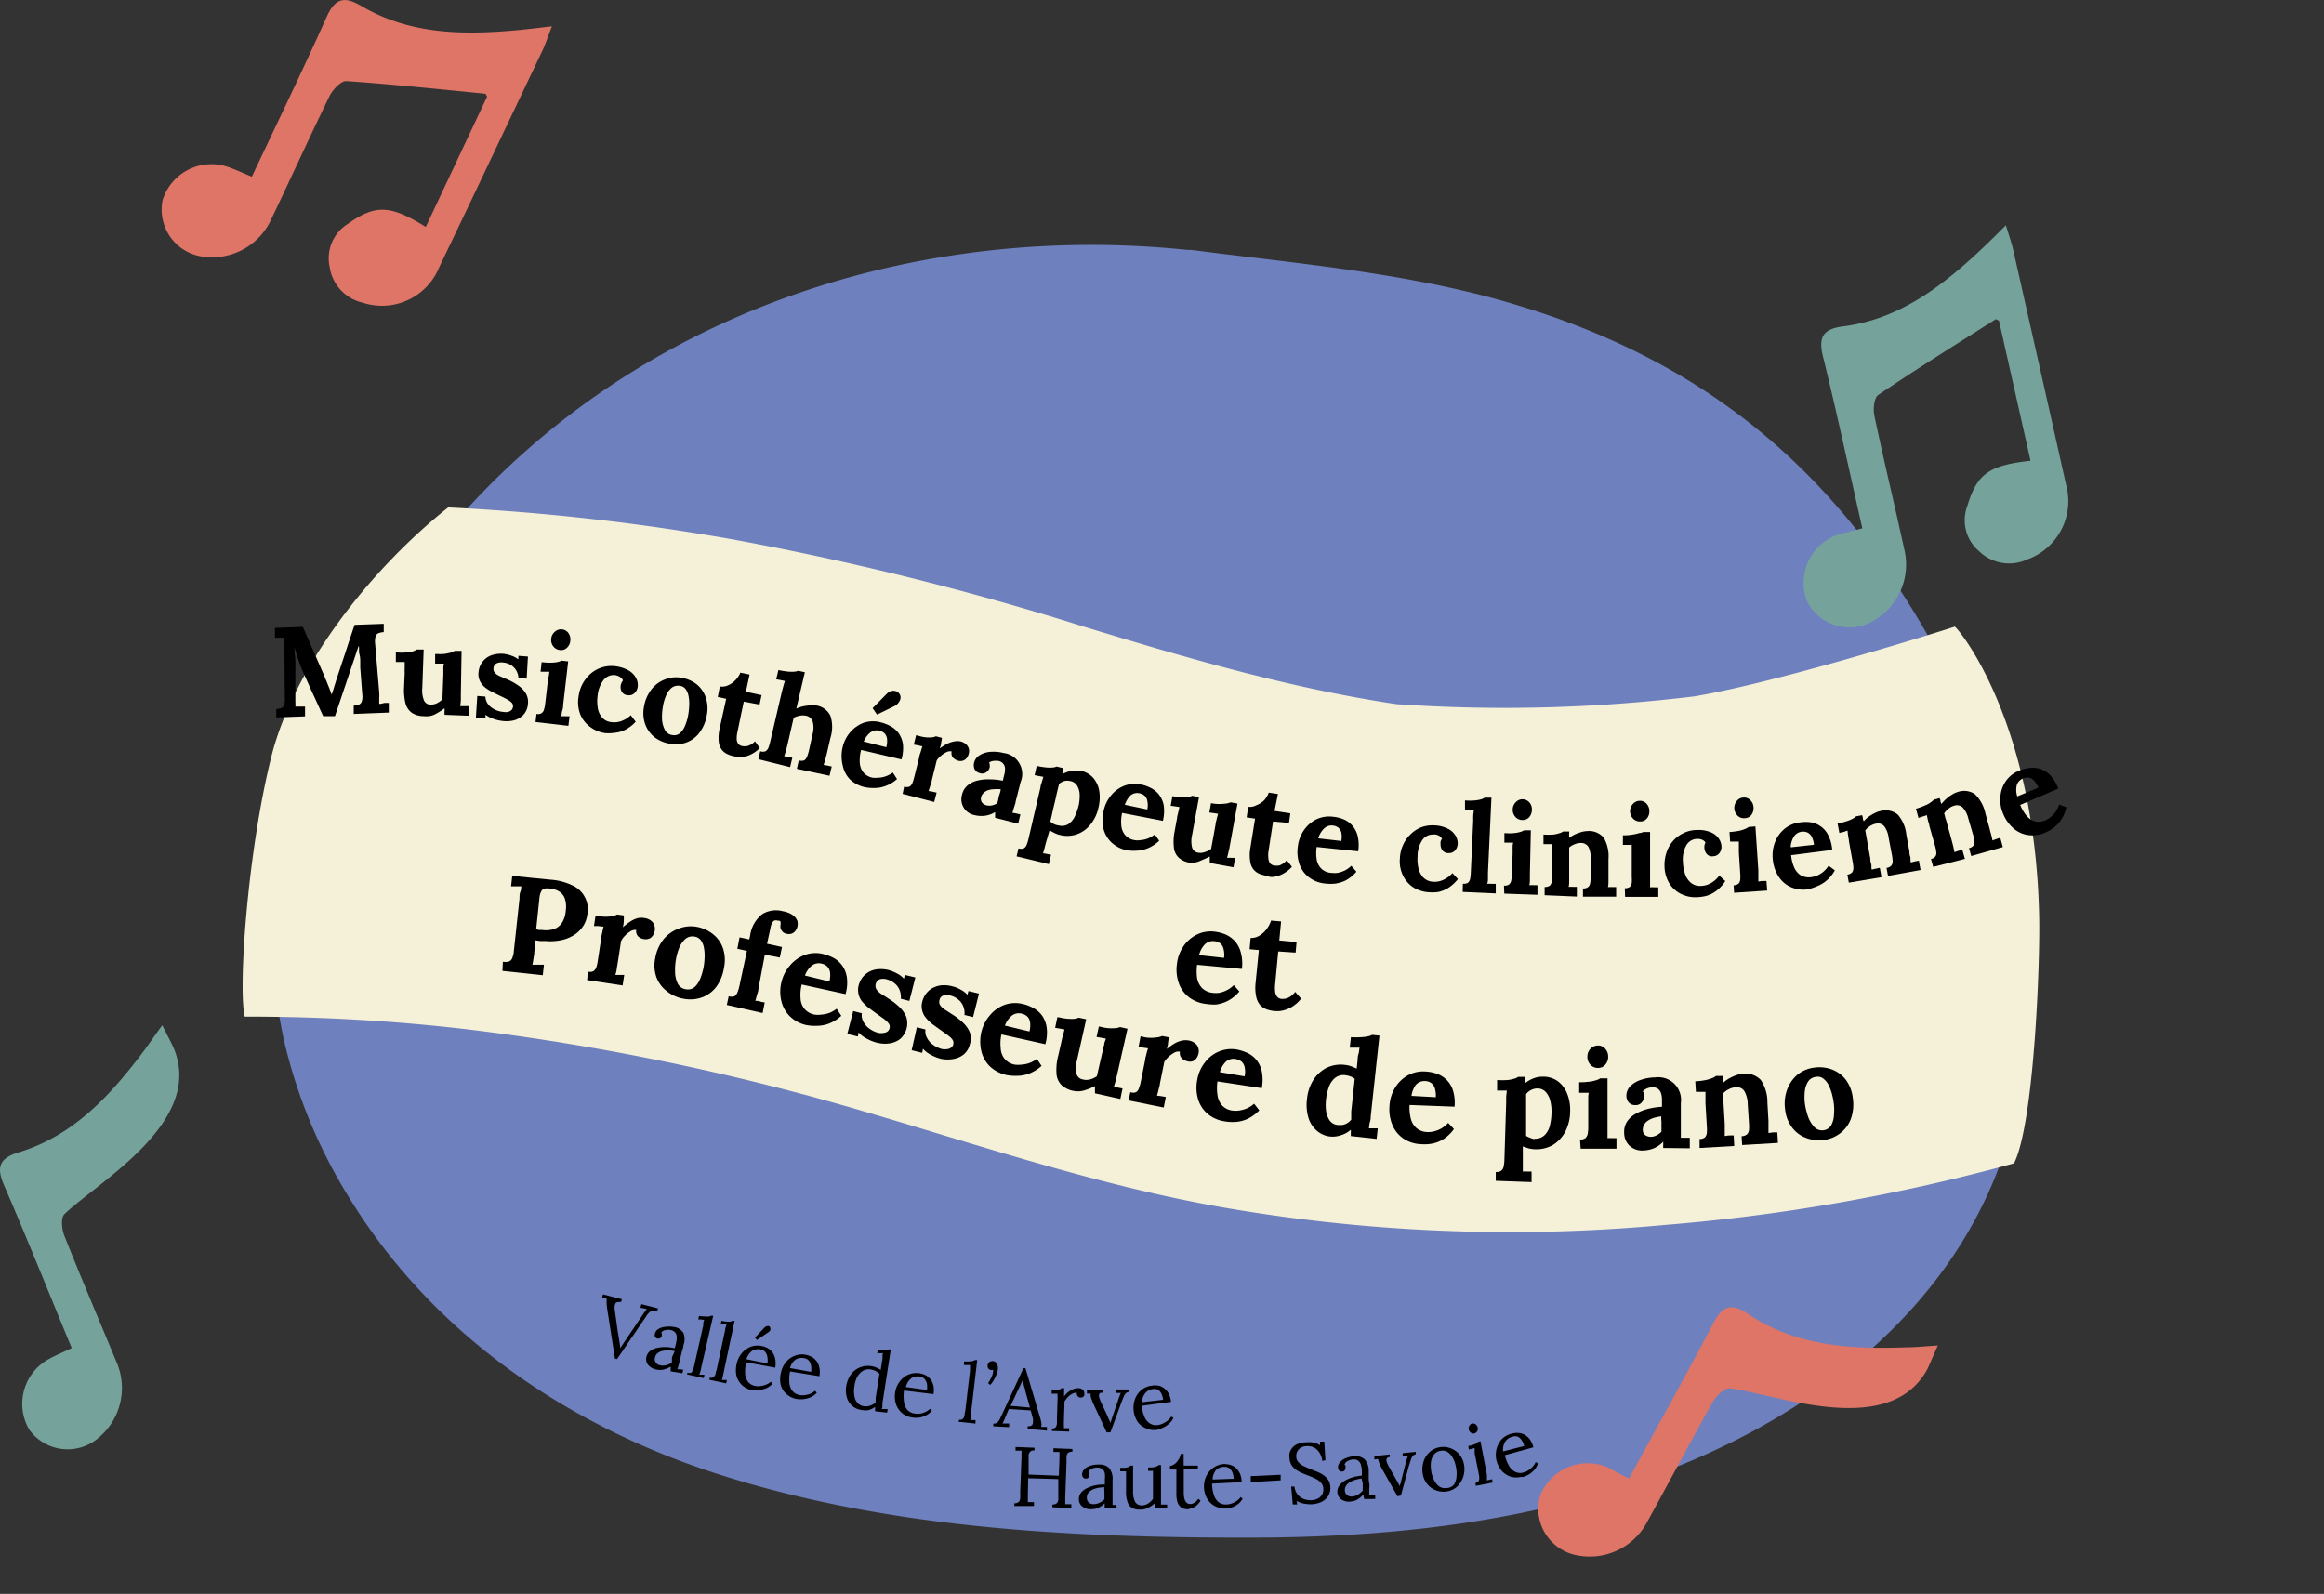 <svg xmlns="http://www.w3.org/2000/svg" viewBox="0 0 220.63 151.34"><rect x="0" y="0" width="220.63" height="151.34" fill="#333333" stroke="none"/><defs><style>.cls-1{fill:#6e80be;}.cls-2{fill:#f5f1d8;}.cls-3{fill:#010000;}.cls-4{fill:#df7566;}.cls-5{fill:#75a39b;}</style></defs><g id="Layer_2" data-name="Layer 2"><g id="Layer_1-2" data-name="Layer 1"><path class="cls-1" d="M192.2,100.68a41.67,41.67,0,0,1-3.53,12.79c-4.91,10.67-14,18.29-23.94,23.3-14.53,7.29-30.64,9.24-46.39,9.23-16.7,0-34.23-.86-50.38-6.1C54.34,135.49,41.2,127,33,113.48a49.32,49.32,0,0,1-6-14.53A40.81,40.81,0,0,1,26,90.77c-.23-9,2.78-17.83,6.67-25.51a75.85,75.85,0,0,1,11.8-17.09c17.7-19.29,43.68-27,68.28-24.44l.37,0c10.12,1.32,20.4,2.15,30.27,5.05,15.94,4.7,27.6,13.1,36.7,26.8,1.12,1.68,2.19,3.43,3.19,5.23,0,0,0,0,0,0s0,0,0,0C189.87,72.68,193.78,86.83,192.2,100.68Z"/><path class="cls-2" d="M193.59,87.11c.09,4.57-.5,19.61-2.39,23.35a179.43,179.43,0,0,1-33.15,5.85,159.58,159.58,0,0,1-42.21-1.71c-12.36-2.19-24.18-6.32-36.17-9.75a231.7,231.7,0,0,0-35.1-7.09s0,0,0,0a179,179,0,0,0-21.33-1.23c-.65-2.59.25-15.59,2.51-24.64,2.14-8.61,9.45-17.87,16.8-23.71a215.24,215.24,0,0,1,26.81,3,277.9,277.9,0,0,1,33.31,8.25c9.83,3,19.7,5.91,29.91,7.43a149.33,149.33,0,0,0,28.28-.74c8.31-1.4,24.57-6.55,24.71-6.62S193.22,68.13,193.59,87.11Z"/><path class="cls-3" d="M30.68,68c-.3-.65-.59-1.3-.89-1.94s-.58-1.29-.88-1.94q-.11-.23-.27-.63c-.11-.27-.23-.59-.35-.94s-.23-.73-.34-1.11c0,.45.07.87.09,1.27s0,.77,0,1.13c0,.18,0,.36,0,.54s0,.37,0,.55,0,.36,0,.54,0,.36,0,.54,0,.43,0,.63a2.49,2.49,0,0,1,0,.45l.5,0,.42,0,0,.93-2.73.1,0-.79a2.5,2.5,0,0,0,.46-.09.46.46,0,0,0,.27-.29,1.8,1.8,0,0,0,.08-.7L27,61.59V61c0-.2,0-.35,0-.45l-.48,0-.42,0,0-.93,2.65-.1,2,4.57c.07.18.16.4.26.63l.28.7c.09.23.15.41.2.54h0c.09-.28.18-.56.26-.83l.24-.77.84-2.52c.27-.84.55-1.67.83-2.51l2.77-.1,0,.79a1.57,1.57,0,0,0-.46.09.46.46,0,0,0-.3.28,1.69,1.69,0,0,0-.06.7L36,65.71a4.33,4.33,0,0,1,0,.62c0,.2,0,.36,0,.46s.3,0,.5-.05l.41,0,0,.92-3.33.13,0-.79a2,2,0,0,0,.47-.09.49.49,0,0,0,.29-.29,1.57,1.57,0,0,0,.05-.7l-.19-2.53c0-.1,0-.27,0-.5s0-.5-.08-.78,0-.55-.06-.8l-.06.17a1,1,0,0,0-.06.16L31.8,68Z"/><path class="cls-3" d="M40.25,68a2.08,2.08,0,0,1-1.14-.31,1.61,1.61,0,0,1-.61-.89,5.17,5.17,0,0,1-.14-1.52l.06-1.38a4.9,4.9,0,0,1,0-.5c0-.18,0-.37,0-.54h-.84l0-.91h.12A4.89,4.89,0,0,0,39,61.89a1.34,1.34,0,0,0,.56-.22l.66,0-.13,3.67a2.46,2.46,0,0,0,.16,1.16.66.66,0,0,0,.63.4,1.28,1.28,0,0,0,.64-.15A2,2,0,0,0,42,66.4l.09-2.35c0-.14,0-.31,0-.5s0-.37.06-.54h-.84l0-.91h.29a3.16,3.16,0,0,0,1-.09,1.53,1.53,0,0,0,.56-.21l.66,0L43.75,66c0,.11,0,.27,0,.47a4.93,4.93,0,0,1-.06.58h.79l0,.91-2.28-.09c0-.1,0-.21,0-.31a1.63,1.63,0,0,0,0-.31,5.76,5.76,0,0,1-.82.53A1.82,1.82,0,0,1,40.25,68Z"/><path class="cls-3" d="M47.83,68.47a3.72,3.72,0,0,1-1-.22,2.32,2.32,0,0,1-.74-.39v.36l-.91-.08.13-2.06.77.06a1.29,1.29,0,0,0,.23.69,1.76,1.76,0,0,0,.62.52,2.15,2.15,0,0,0,.9.25,1,1,0,0,0,.39,0,.74.74,0,0,0,.33-.17.51.51,0,0,0,.15-.33.46.46,0,0,0-.13-.39,1.85,1.85,0,0,0-.44-.31c-.2-.11-.44-.23-.74-.37l-.72-.36a3.75,3.75,0,0,1-.66-.43,1.79,1.79,0,0,1-.46-.6,1.53,1.53,0,0,1-.12-.82,1.88,1.88,0,0,1,.19-.68,1.78,1.78,0,0,1,.45-.58,1.81,1.81,0,0,1,.74-.39,2.79,2.79,0,0,1,1-.09,3.35,3.35,0,0,1,.72.17,2.09,2.09,0,0,1,.68.36l0-.34.91.07L50,64.44l-.78-.07a1.61,1.61,0,0,0-.23-.74,1.52,1.52,0,0,0-.53-.51,1.73,1.73,0,0,0-.77-.22,1,1,0,0,0-.55.09.54.54,0,0,0-.29.47.54.54,0,0,0,.16.45,1.39,1.39,0,0,0,.5.32l.72.31a5.64,5.64,0,0,1,1,.57,2.38,2.38,0,0,1,.69.73,1.62,1.62,0,0,1,.2,1,1.71,1.71,0,0,1-.4,1,2,2,0,0,1-.86.54A2.94,2.94,0,0,1,47.83,68.47Z"/><path class="cls-3" d="M50.93,67.79a.65.65,0,0,0,.49-.08.6.6,0,0,0,.23-.35,3.56,3.56,0,0,0,.11-.55l.23-2c0-.14,0-.31.07-.49s.06-.37.1-.54l-.45,0-.39,0,.1-.91a5.43,5.43,0,0,0,.94.05,3.13,3.13,0,0,0,.62-.07,1.2,1.2,0,0,0,.32-.12l.64.07-.48,4.16c0,.12,0,.27-.07.47s-.06.4-.1.58a3.32,3.32,0,0,1,.43,0l.35,0-.11.91-3.12-.36Zm2.22-6.07a.9.9,0,0,1-.64-.37,1,1,0,0,1-.18-.72,1,1,0,0,1,.36-.66.85.85,0,0,1,.67-.21.83.83,0,0,1,.61.36,1,1,0,0,1,.17.72,1,1,0,0,1-.32.67A.79.79,0,0,1,53.15,61.72Z"/><path class="cls-3" d="M57.44,69.61A3.05,3.05,0,0,1,56,69a2.78,2.78,0,0,1-.92-1.19,3.26,3.26,0,0,1-.15-1.7,3.49,3.49,0,0,1,.41-1.24,3.31,3.31,0,0,1,.79-.95,3,3,0,0,1,2.37-.65,3.29,3.29,0,0,1,1.23.42,1.83,1.83,0,0,1,.67.72,1.41,1.41,0,0,1,.14.82,1,1,0,0,1-.3.58.73.73,0,0,1-.63.2.68.68,0,0,1-.59-.35.92.92,0,0,1-.1-.54,1,1,0,0,1,.07-.25.87.87,0,0,1,.15-.25.52.52,0,0,0-.22-.3,1.07,1.07,0,0,0-.32-.16.83.83,0,0,0-.27-.06,1.23,1.23,0,0,0-1,.43,2.82,2.82,0,0,0-.59,1.49,3.9,3.9,0,0,0,0,1.13,1.85,1.85,0,0,0,.37.92,1.31,1.31,0,0,0,.87.49,2,2,0,0,0,1-.09,2.48,2.48,0,0,0,.9-.56l.47.62a3.6,3.6,0,0,1-1,.77,3,3,0,0,1-1,.28A3.94,3.94,0,0,1,57.44,69.61Z"/><path class="cls-3" d="M63.61,70.62A3.17,3.17,0,0,1,62.14,70a2.77,2.77,0,0,1-.89-1.24,3.2,3.2,0,0,1-.11-1.67,3.61,3.61,0,0,1,.72-1.65,2.93,2.93,0,0,1,1.3-.94,2.82,2.82,0,0,1,1.55-.14,3.13,3.13,0,0,1,1.46.64A2.75,2.75,0,0,1,67,66.22a3.26,3.26,0,0,1,.1,1.69,3.75,3.75,0,0,1-.69,1.65,2.72,2.72,0,0,1-1.25.94A2.83,2.83,0,0,1,63.61,70.62Zm.2-.83a.86.86,0,0,0,.77-.2,1.9,1.9,0,0,0,.48-.74,4.59,4.59,0,0,0,.28-1,6.53,6.53,0,0,0,.09-.9,3.83,3.83,0,0,0-.06-.85,1.64,1.64,0,0,0-.27-.66.8.8,0,0,0-.56-.32,1,1,0,0,0-.79.2,1.93,1.93,0,0,0-.52.73,4.37,4.37,0,0,0-.29,1,5.53,5.53,0,0,0-.09,1.21,2.39,2.39,0,0,0,.25,1A.89.89,0,0,0,63.81,69.79Z"/><path class="cls-3" d="M69.68,71.81a2.56,2.56,0,0,1-.66-.22,1.45,1.45,0,0,1-.52-.43,1.53,1.53,0,0,1-.27-.77,3.93,3.93,0,0,1,.09-1.22l.62-2.82-.8-.17.2-1a1.37,1.37,0,0,0,.76-.1,2.21,2.21,0,0,0,.71-.49,2.39,2.39,0,0,0,.48-.72l.87.18-.35,1.64L72.3,66l-.19.9-1.5-.28L70,69.55a2.51,2.51,0,0,0-.06.55.8.8,0,0,0,.11.47.58.58,0,0,0,.41.27,1.41,1.41,0,0,0,.48,0,1.6,1.6,0,0,0,.74-.45l.45.64a2.77,2.77,0,0,1-.81.59,2.31,2.31,0,0,1-.73.24,1.91,1.91,0,0,1-.57,0A2.58,2.58,0,0,1,69.68,71.81Z"/><path class="cls-3" d="M75.83,72.2a.84.84,0,0,0,.51,0,.7.7,0,0,0,.27-.33,4.15,4.15,0,0,0,.17-.53l.37-1.66a2.29,2.29,0,0,0,0-1.18.82.82,0,0,0-.63-.54,1.56,1.56,0,0,0-.61,0,2.17,2.17,0,0,0-.56.19l-.61,2.64-.12.46c-.06.2-.11.38-.17.56l.43.07.34.07-.21.89L72,72.09l.17-.76a.72.72,0,0,0,.51,0,.7.7,0,0,0,.27-.33,4.24,4.24,0,0,0,.16-.53l1.12-4.8.13-.49c.05-.18.1-.35.16-.52l-.44-.09-.39-.07.21-.88a7.3,7.3,0,0,0,.93.15,3.16,3.16,0,0,0,.62,0,1.21,1.21,0,0,0,.33-.08l.63.14-.81,3.45a3,3,0,0,1,.62-.21,4,4,0,0,1,.67-.09,2.32,2.32,0,0,1,.57,0,1.78,1.78,0,0,1,1.38,1,3.42,3.42,0,0,1,0,2.07l-.36,1.57-.12.45c-.06.2-.11.39-.17.56l.41.07.36.08-.21.88L75.65,73Z"/><path class="cls-3" d="M82.1,74.74A2.93,2.93,0,0,1,80.69,74,2.63,2.63,0,0,1,80,72.66,3.66,3.66,0,0,1,80,70.93a3.32,3.32,0,0,1,.74-1.43,3.1,3.1,0,0,1,1.31-.89,2.85,2.85,0,0,1,1.64,0,3.72,3.72,0,0,1,.92.38,2.33,2.33,0,0,1,.73.67,2.48,2.48,0,0,1,.38,1,3.84,3.84,0,0,1-.14,1.45l-3.83-.9a3.78,3.78,0,0,0-.13,1.17,1.64,1.64,0,0,0,.31.92,1.51,1.51,0,0,0,.9.54,2.19,2.19,0,0,0,.55,0,2.11,2.11,0,0,0,.67-.12,2.42,2.42,0,0,0,.71-.37l.4.62a3.3,3.3,0,0,1-1.13.67,2.9,2.9,0,0,1-1.05.18A3.91,3.91,0,0,1,82.1,74.74ZM82,70.41l2.14.54a2.21,2.21,0,0,0,.07-.81.93.93,0,0,0-.23-.5,1,1,0,0,0-.46-.25,1,1,0,0,0-.89.16A2.05,2.05,0,0,0,82,70.41Zm1.26-2.56-.42-.61,1.37-1.39a1,1,0,0,1,.39-.23.75.75,0,0,1,.42,0,.59.59,0,0,1,.35.24.58.58,0,0,1,.12.43.84.84,0,0,1-.17.4A1.21,1.21,0,0,1,85,67Z"/><path class="cls-3" d="M85.83,74.69a.75.75,0,0,0,.5,0,.64.64,0,0,0,.28-.32,4.15,4.15,0,0,0,.17-.53l.5-2c0-.14.08-.29.13-.46s.1-.35.16-.51l-.44-.1-.38-.07.22-.89.47.12a2.9,2.9,0,0,0,.86.09,1.2,1.2,0,0,0,.55-.11l.57.15a3.29,3.29,0,0,1-.07.44c0,.22-.09.41-.13.57a4.73,4.73,0,0,1,.75-.47,2.36,2.36,0,0,1,.64-.2,1.41,1.41,0,0,1,.58,0,1.18,1.18,0,0,1,.65.41.88.88,0,0,1,.11.81.94.94,0,0,1-.17.35.78.78,0,0,1-.34.25.79.79,0,0,1-.51,0,1.07,1.07,0,0,1-.44-.26.64.64,0,0,1-.14-.61.76.76,0,0,0-.52.08,2.16,2.16,0,0,0-.52.35,1.8,1.8,0,0,0-.38.42l-.47,1.89c0,.11-.07.26-.13.46s-.12.38-.18.56a3.67,3.67,0,0,1,.42.07l.35.08-.23.89-3-.77Z"/><path class="cls-3" d="M94.47,77.65c0-.11,0-.2,0-.28s0-.16,0-.26a2.47,2.47,0,0,1-1,.35,2.7,2.7,0,0,1-.94-.06,1.53,1.53,0,0,1-1.2-1.94,1.63,1.63,0,0,1,.52-.88,2.22,2.22,0,0,1,.92-.46A4.15,4.15,0,0,1,94,74a6,6,0,0,1,1.2.13l.15-.61a1.91,1.91,0,0,0,.06-.57.74.74,0,0,0-.64-.7,1.7,1.7,0,0,0-.45,0,1,1,0,0,0-.42.15.57.57,0,0,1,.06.25c0,.09,0,.16,0,.22a.84.84,0,0,1-.31.44.66.66,0,0,1-.65.09.71.71,0,0,1-.48-.37,1,1,0,0,1-.05-.6,1.17,1.17,0,0,1,.53-.72,2.28,2.28,0,0,1,1-.32,3.81,3.81,0,0,1,1.28.11,2,2,0,0,1,1.61,2.76c-.07.26-.12.49-.17.67s-.09.37-.14.56-.11.41-.17.67c0,.11-.07.27-.13.46s-.11.38-.17.56a3.34,3.34,0,0,1,.42.07l.34.08-.21.88ZM95,74.94a3.47,3.47,0,0,0-.64,0,1.88,1.88,0,0,0-.56.09,1.11,1.11,0,0,0-.42.26.82.82,0,0,0-.24.41.6.6,0,0,0,.1.52.82.82,0,0,0,.42.25,1.19,1.19,0,0,0,.53,0,1.74,1.74,0,0,0,.49-.2l.06-.23a1.55,1.55,0,0,0,.05-.23c0-.14.07-.28.11-.42S95,75.08,95,74.94Z"/><path class="cls-3" d="M96.51,81.31l.18-.76a.75.75,0,0,0,.5,0,.6.6,0,0,0,.27-.33,3,3,0,0,0,.17-.53l1.15-4.94c0-.15.07-.3.12-.48l.15-.51-.44-.08-.39-.08.2-.88a7.3,7.3,0,0,0,.93.15,3.16,3.16,0,0,0,.62,0,.83.83,0,0,0,.33-.09l.58.14c0,.08,0,.18,0,.29s0,.21,0,.28a2.64,2.64,0,0,1,.93-.3,2.33,2.33,0,0,1,.8,0,2.15,2.15,0,0,1,1.15.64,2.53,2.53,0,0,1,.59,1.23,4,4,0,0,1-.07,1.63,3.73,3.73,0,0,1-.75,1.59,2.85,2.85,0,0,1-1.28.93,2.77,2.77,0,0,1-1.62.07,2,2,0,0,1-.55-.2,3.63,3.63,0,0,1-.44-.25L99.3,80l-.12.46c-.05.2-.1.39-.16.56a3.67,3.67,0,0,1,.42.07l.34.07-.21.89Zm4-2.93a1.22,1.22,0,0,0,.92-.13,1.85,1.85,0,0,0,.6-.71,5.41,5.41,0,0,0,.37-1.05,4.24,4.24,0,0,0,.1-1,1.81,1.81,0,0,0-.23-.87.94.94,0,0,0-.67-.46,1.22,1.22,0,0,0-.57,0,1.33,1.33,0,0,0-.49.28c-.06.24-.11.48-.17.71s-.11.48-.16.71-.11.47-.17.71-.11.48-.16.71-.11.48-.17.72a1.41,1.41,0,0,0,.33.24A1.47,1.47,0,0,0,100.56,78.38Z"/><path class="cls-3" d="M107,80.74a3.05,3.05,0,0,1-1.43-.7,2.7,2.7,0,0,1-.8-1.3,3.6,3.6,0,0,1,0-1.73,3.34,3.34,0,0,1,.69-1.46,3,3,0,0,1,1.27-.94,2.75,2.75,0,0,1,1.64-.11,3.34,3.34,0,0,1,.93.34,2.19,2.19,0,0,1,.75.64,2.37,2.37,0,0,1,.43,1,3.94,3.94,0,0,1-.08,1.46l-3.87-.75a3.75,3.75,0,0,0-.08,1.18,1.6,1.6,0,0,0,.35.9,1.5,1.5,0,0,0,.91.5,1.62,1.62,0,0,0,.55,0,2.36,2.36,0,0,0,.67-.14,2.62,2.62,0,0,0,.7-.4l.42.6a3.46,3.46,0,0,1-1.1.72,3.13,3.13,0,0,1-1,.22A4.94,4.94,0,0,1,107,80.74Zm-.24-4.33,2.16.45a1.89,1.89,0,0,0,0-.81.84.84,0,0,0-.24-.48,1,1,0,0,0-.47-.24,1,1,0,0,0-.89.2A2.23,2.23,0,0,0,106.79,76.41Z"/><path class="cls-3" d="M113,81.92a2,2,0,0,1-1.09-.48,1.52,1.52,0,0,1-.47-1A4.89,4.89,0,0,1,111.5,79l.25-1.35c0-.15.06-.31.1-.49l.12-.53-.45-.07-.38-.05.16-.9.12,0a4.39,4.39,0,0,0,1.18.09,1.33,1.33,0,0,0,.58-.14l.65.12-.66,3.61a2.58,2.58,0,0,0,0,1.18.69.69,0,0,0,.57.49,1.23,1.23,0,0,0,.65-.06,1.92,1.92,0,0,0,.59-.3l.42-2.31c0-.15.06-.31.1-.49s.09-.36.14-.53l-.45-.07-.38-.05.16-.89.28.05a4,4,0,0,0,1,0,1.54,1.54,0,0,0,.58-.13l.65.12-.75,4.12c0,.11-.06.26-.1.46s-.09.39-.14.57a3.41,3.41,0,0,1,.42,0l.35,0-.16.9-2.25-.41,0-.31c0-.1,0-.21,0-.31a9,9,0,0,1-.89.41A2,2,0,0,1,113,81.92Z"/><path class="cls-3" d="M120.22,83.15a3.11,3.11,0,0,1-.68-.19,1.44,1.44,0,0,1-.54-.41,1.52,1.52,0,0,1-.31-.74,3.88,3.88,0,0,1,0-1.22l.46-2.86-.8-.12.15-1a1.29,1.29,0,0,0,.75-.14A2.13,2.13,0,0,0,120,76a2.26,2.26,0,0,0,.45-.74l.87.13L121,77l1.5.23-.13.91L120.86,78l-.45,2.92a2.45,2.45,0,0,0,0,.54,1,1,0,0,0,.14.48.6.6,0,0,0,.43.24,1.48,1.48,0,0,0,.47,0,1.68,1.68,0,0,0,.71-.5l.49.62a2.88,2.88,0,0,1-.78.63,2.37,2.37,0,0,1-.71.28,2,2,0,0,1-.57.06Z"/><path class="cls-3" d="M125.78,83.89a3,3,0,0,1-1.49-.57,2.65,2.65,0,0,1-.91-1.22,3.56,3.56,0,0,1-.17-1.72,3.36,3.36,0,0,1,.55-1.51,3.16,3.16,0,0,1,1.18-1.06,2.85,2.85,0,0,1,1.62-.26,3.39,3.39,0,0,1,1,.25,2.2,2.2,0,0,1,.81.58,2.29,2.29,0,0,1,.52,1,3.78,3.78,0,0,1,.05,1.45L125,80.42a3.83,3.83,0,0,0,0,1.18,1.63,1.63,0,0,0,.43.87,1.47,1.47,0,0,0,1,.41,2.13,2.13,0,0,0,.56,0,3.06,3.06,0,0,0,.65-.21,2.68,2.68,0,0,0,.65-.46l.48.56a3.6,3.6,0,0,1-1,.82,3.21,3.21,0,0,1-1,.31A4.5,4.5,0,0,1,125.78,83.89Zm-.63-4.29,2.19.25a2.21,2.21,0,0,0,0-.8.92.92,0,0,0-.29-.47,1,1,0,0,0-.49-.19,1,1,0,0,0-.86.28A2.09,2.09,0,0,0,125.15,79.6Z"/><path class="cls-3" d="M135.67,84.72a3.16,3.16,0,0,1-1.46-.44,2.78,2.78,0,0,1-1-1.11,3.09,3.09,0,0,1-.31-1.67,3.34,3.34,0,0,1,.3-1.27,3.15,3.15,0,0,1,.7-1,3.07,3.07,0,0,1,1-.67,3.13,3.13,0,0,1,1.28-.19,3,3,0,0,1,1.26.31,1.73,1.73,0,0,1,.73.65,1.42,1.42,0,0,1,.22.81,1.07,1.07,0,0,1-.25.61.76.76,0,0,1-.61.25.69.69,0,0,1-.62-.3.92.92,0,0,1-.15-.53,1.66,1.66,0,0,1,0-.26.91.91,0,0,1,.13-.26.6.6,0,0,0-.24-.28,1.4,1.4,0,0,0-.34-.13,1,1,0,0,0-.28,0,1.2,1.2,0,0,0-1,.52,2.76,2.76,0,0,0-.45,1.54,3.82,3.82,0,0,0,.08,1.13,1.9,1.9,0,0,0,.45.88,1.39,1.39,0,0,0,.92.41,1.92,1.92,0,0,0,1-.18,2.58,2.58,0,0,0,.86-.64l.52.57a3.72,3.72,0,0,1-.95.86,3,3,0,0,1-.95.37A4.12,4.12,0,0,1,135.67,84.72Z"/><path class="cls-3" d="M138.88,83.91a.71.71,0,0,0,.49-.1.64.64,0,0,0,.2-.37,4.37,4.37,0,0,0,.06-.56l.23-4.93c0-.14,0-.31,0-.49l.06-.55h-.84l0-.91a5.57,5.57,0,0,0,.94,0,3.38,3.38,0,0,0,.61-.11,1,1,0,0,0,.31-.15l.65,0-.33,7.12c0,.12,0,.27,0,.48s0,.39-.07.58a3.16,3.16,0,0,1,.44,0H142l0,.91-3.14-.14Z"/><path class="cls-3" d="M142.78,84.09a.73.73,0,0,0,.49-.11.7.7,0,0,0,.2-.37,4.37,4.37,0,0,0,.06-.56l.07-2c0-.15,0-.31,0-.5s0-.37.06-.54h-.84l0-.91a5.48,5.48,0,0,0,.94,0,3.27,3.27,0,0,0,.61-.12,1.34,1.34,0,0,0,.31-.14l.65,0L145.24,83c0,.11,0,.27,0,.47s0,.4-.06.58a3,3,0,0,1,.43,0h.35l0,.91-3.15-.11Zm1.73-6.23a.87.87,0,0,1-.66-.31,1,1,0,0,1-.24-.71,1,1,0,0,1,.3-.68.85.85,0,0,1,.66-.27.87.87,0,0,1,.63.31,1,1,0,0,1,.23.71,1.11,1.11,0,0,1-.26.69A.83.83,0,0,1,144.51,77.86Z"/><path class="cls-3" d="M146.64,85v-.78a.77.77,0,0,0,.48-.12.63.63,0,0,0,.19-.38,3,3,0,0,0,.06-.55l0-2c0-.14,0-.31,0-.49s0-.35,0-.53h-.84v-.91a6.57,6.57,0,0,0,.94,0,3.09,3.09,0,0,0,.61-.14,1,1,0,0,0,.31-.15h.58a1.16,1.16,0,0,1,0,.23.61.61,0,0,0,0,.14,1.58,1.58,0,0,0,0,.23,3.76,3.76,0,0,1,.56-.33,5.33,5.33,0,0,1,.63-.23,2.43,2.43,0,0,1,.55-.08,1.8,1.8,0,0,1,1.56.66,3.5,3.5,0,0,1,.43,2l0,1.61c0,.11,0,.27,0,.47s0,.4-.05.58l.43,0h.35v.91l-3.15,0,0-.78a.71.71,0,0,0,.48-.13.56.56,0,0,0,.2-.37,3.06,3.06,0,0,0,.05-.56l0-1.7a2.37,2.37,0,0,0-.2-1.16.8.8,0,0,0-.74-.4,1.44,1.44,0,0,0-.6.13,1.75,1.75,0,0,0-.5.3v.68l0,2c0,.11,0,.27,0,.48s0,.39-.05.58a2.81,2.81,0,0,1,.43,0h.35v.92Z"/><path class="cls-3" d="M154.25,84.34a.76.76,0,0,0,.48-.13.71.71,0,0,0,.18-.38,3.2,3.2,0,0,0,0-.56l0-2c0-.15,0-.31,0-.5l0-.55-.45,0-.39,0v-.91a5,5,0,0,0,.93-.07,3.75,3.75,0,0,0,.61-.14A1,1,0,0,0,156,79h.65l0,4.19c0,.12,0,.27,0,.48s0,.4,0,.58a2.81,2.81,0,0,1,.43,0h.35v.91l-3.15,0ZM155.7,78a.88.88,0,0,1-.67-.28,1,1,0,0,1,0-1.39.84.84,0,0,1,.65-.29.8.8,0,0,1,.64.28,1,1,0,0,1,.26.69,1,1,0,0,1-.23.7A.81.81,0,0,1,155.7,78Z"/><path class="cls-3" d="M161.08,85.19a3,3,0,0,1-1.49-.31,2.67,2.67,0,0,1-1.11-1,3.26,3.26,0,0,1-.46-1.65,3.7,3.7,0,0,1,.19-1.29,3.22,3.22,0,0,1,.6-1.07,3.08,3.08,0,0,1,1-.76,2.85,2.85,0,0,1,1.26-.3,2.91,2.91,0,0,1,1.28.19,1.72,1.72,0,0,1,.79.58,1.42,1.42,0,0,1,.29.79,1,1,0,0,1-.19.62.76.76,0,0,1-.59.31.66.66,0,0,1-.64-.24.94.94,0,0,1-.2-.51,1.3,1.3,0,0,1,0-.26.85.85,0,0,1,.1-.28.55.55,0,0,0-.27-.25.83.83,0,0,0-.34-.1.92.92,0,0,0-.28,0,1.2,1.2,0,0,0-.93.6,2.76,2.76,0,0,0-.32,1.58,3.91,3.91,0,0,0,.19,1.11,1.81,1.81,0,0,0,.53.84,1.33,1.33,0,0,0,.94.33,2,2,0,0,0,1-.27,2.56,2.56,0,0,0,.79-.71l.57.52a3.47,3.47,0,0,1-.87.94,3,3,0,0,1-.91.46A4.19,4.19,0,0,1,161.08,85.19Z"/><path class="cls-3" d="M164.58,84.06a.71.71,0,0,0,.47-.16.64.64,0,0,0,.16-.39,3.48,3.48,0,0,0,0-.56l-.13-2c0-.14,0-.31,0-.49v-.55l-.44,0-.39,0-.06-.91a6.86,6.86,0,0,0,.93-.12,2.93,2.93,0,0,0,.59-.19,1.26,1.26,0,0,0,.3-.17l.64-.05.28,4.18c0,.11,0,.27,0,.47s0,.4,0,.59a2.49,2.49,0,0,1,.42-.06l.35,0,.07.91-3.14.21Zm1.07-6.37a.87.87,0,0,1-.69-.24,1,1,0,0,1-.31-.68,1,1,0,0,1,.23-.71.82.82,0,0,1,.62-.33.8.8,0,0,1,.66.24,1,1,0,0,1,.31.68,1.07,1.07,0,0,1-.19.71A.82.82,0,0,1,165.65,77.69Z"/><path class="cls-3" d="M171.59,84.45a3,3,0,0,1-1.58-.22,2.68,2.68,0,0,1-1.16-1,3.59,3.59,0,0,1-.55-1.64,3.47,3.47,0,0,1,.2-1.6,3.11,3.11,0,0,1,.91-1.29,2.84,2.84,0,0,1,1.52-.62,3.71,3.71,0,0,1,1,0,2.21,2.21,0,0,1,.91.38,2.14,2.14,0,0,1,.72.84,3.52,3.52,0,0,1,.38,1.4l-3.9.5a3.81,3.81,0,0,0,.28,1.14,1.69,1.69,0,0,0,.62.76,1.58,1.58,0,0,0,1,.19,2.7,2.7,0,0,0,.54-.14,2.61,2.61,0,0,0,.59-.35,2.84,2.84,0,0,0,.53-.6l.59.44a3.36,3.36,0,0,1-.82,1,3.21,3.21,0,0,1-.92.53A4.74,4.74,0,0,1,171.59,84.45Zm-1.57-4,2.19-.24a2.28,2.28,0,0,0-.22-.78.94.94,0,0,0-.39-.38,1,1,0,0,0-.52-.08,1,1,0,0,0-.78.47A2.07,2.07,0,0,0,170,80.41Z"/><path class="cls-3" d="M175.52,83.81l-.14-.76a.79.79,0,0,0,.45-.22.65.65,0,0,0,.12-.41,2.88,2.88,0,0,0-.06-.55l-.36-2c0-.14-.05-.3-.07-.48a4.52,4.52,0,0,1-.06-.53L175,79a2.39,2.39,0,0,0-.38.09l-.17-.9a5.69,5.69,0,0,0,.91-.23,3,3,0,0,0,.58-.25,1.55,1.55,0,0,0,.27-.2l.58-.11c0,.1.05.17.06.22l0,.14a1.68,1.68,0,0,0,.09.22,2.56,2.56,0,0,1,.48-.44,3.3,3.3,0,0,1,.57-.34,1.9,1.9,0,0,1,.53-.19,1.81,1.81,0,0,1,1.65.34,3.44,3.44,0,0,1,.81,1.91l.29,1.58c0,.11,0,.27.07.47s0,.4.07.58l.42-.11.34-.06.16.89-3.09.56-.14-.76a.73.73,0,0,0,.45-.22.61.61,0,0,0,.13-.41,4,4,0,0,0-.06-.55l-.32-1.68a2.33,2.33,0,0,0-.42-1.1.8.8,0,0,0-.8-.24,1.58,1.58,0,0,0-.57.24,2,2,0,0,0-.43.39l.06.34.06.34.36,2c0,.11,0,.27.07.47s0,.4.07.58l.42-.1.34-.07.16.89Z"/><path class="cls-3" d="M183.53,82.31l-.21-.75a.71.71,0,0,0,.43-.26.61.61,0,0,0,.07-.41,3.14,3.14,0,0,0-.11-.55l-.55-1.94c0-.14-.08-.3-.12-.47s-.08-.35-.11-.53l-.43.14-.37.12-.24-.87a6.19,6.19,0,0,0,.88-.32,2.16,2.16,0,0,0,.54-.3,1,1,0,0,0,.26-.23l.56-.16a2.13,2.13,0,0,1,.09.21.5.5,0,0,0,0,.13l.1.22a2.81,2.81,0,0,1,.44-.48,3.27,3.27,0,0,1,.54-.4,1.73,1.73,0,0,1,.5-.24,1.82,1.82,0,0,1,1.68.18,3.54,3.54,0,0,1,1,1.82l.43,1.55c0,.11.07.26.12.46s.09.39.13.57l.4-.15.34-.1.24.88-3,.85-.21-.75a.69.69,0,0,0,.43-.26.61.61,0,0,0,.08-.41,3.14,3.14,0,0,0-.11-.55l-.48-1.64a2.32,2.32,0,0,0-.52-1,.81.81,0,0,0-.83-.16,1.32,1.32,0,0,0-.53.29,1.78,1.78,0,0,0-.4.43l.09.33c0,.11.07.22.1.33l.55,2,.12.46.12.57a3.09,3.09,0,0,1,.4-.14l.34-.1.25.87Z"/><path class="cls-3" d="M194.13,79.07a3,3,0,0,1-1.58.22,2.64,2.64,0,0,1-1.39-.63,3.58,3.58,0,0,1-1-1.42,3.25,3.25,0,0,1-.25-1.59,3,3,0,0,1,.52-1.49,2.76,2.76,0,0,1,1.3-1,3.58,3.58,0,0,1,1-.25,2.51,2.51,0,0,1,1,.11,2.42,2.42,0,0,1,.93.61,3.63,3.63,0,0,1,.74,1.25l-3.61,1.55a3.83,3.83,0,0,0,.58,1,1.71,1.71,0,0,0,.81.56,1.58,1.58,0,0,0,1-.1,2.11,2.11,0,0,0,.48-.29,2.46,2.46,0,0,0,.47-.49,2.41,2.41,0,0,0,.35-.72l.69.26a3.45,3.45,0,0,1-.51,1.21,3,3,0,0,1-.74.77A4.17,4.17,0,0,1,194.13,79.07Zm-2.62-3.45,2-.83a2.16,2.16,0,0,0-.43-.69.91.91,0,0,0-.47-.27,1.06,1.06,0,0,0-.52.07,1,1,0,0,0-.63.66A2,2,0,0,0,191.51,75.62Z"/><path class="cls-4" d="M23.91,16.78c2.45-5.2,4.85-10.15,7.1-15.17.79-1.76,1.65-2,3.26-1.06C39,3.35,44.17,3.33,49.4,2.84c.88-.09,1.76-.2,3-.34-.4,1-.61,1.68-.9,2.3C48.22,11.66,45,18.52,41.7,25.36a5.86,5.86,0,0,1-7.27,3.38,4.09,4.09,0,0,1-3.14-3.43,3.84,3.84,0,0,1,1.76-4.07c2.58-1.83,4-1.8,7.37.31L46.24,9.18c-.05-.07-.11-.27-.19-.28-4.4-.43-8.79-.9-13.2-1.2-.49,0-1.25.8-1.55,1.39C29.39,13,27.58,17,25.7,20.93a6.16,6.16,0,0,1-6.33,3.45A4.5,4.5,0,0,1,15.44,19a4.85,4.85,0,0,1,6.14-3.17C22.31,16.07,23,16.41,23.91,16.78Z"/><path class="cls-5" d="M176.8,50.16c-1.27-5.6-2.42-11-3.74-16.33-.46-1.87.05-2.6,1.92-2.84,5.43-.7,9.51-3.9,13.32-7.51.65-.61,1.27-1.24,2.13-2.09.32,1.05.55,1.7.7,2.37,1.67,7.4,3.35,14.8,5,22.21a5.88,5.88,0,0,1-3.65,7.14,4.09,4.09,0,0,1-4.59-.77,3.84,3.84,0,0,1-1.12-4.3c.91-3,2-3.86,6-4.29l-3-13.32c-.08,0-.25-.15-.32-.11-3.73,2.37-7.48,4.7-11.14,7.18-.41.28-.5,1.4-.36,2,.9,4.27,1.93,8.51,2.86,12.78a6.14,6.14,0,0,1-2.86,6.61,4.49,4.49,0,0,1-6.41-1.83,4.83,4.83,0,0,1,2.88-6.27C175.1,50.58,175.87,50.42,176.8,50.16Z"/><path class="cls-4" d="M154.66,140.37c2.75-5.05,5.44-9.85,8-14.74.89-1.71,1.75-1.91,3.31-.86,4.55,3.06,9.72,3.35,15,3.16.89,0,1.77-.1,3-.17-.46,1-.71,1.65-1,2.25-3.63,6.66-14.36,2.37-18.74,1.81-.49-.06-1.3.72-1.63,1.3-2.14,3.81-4.17,7.67-6.28,11.49a6.16,6.16,0,0,1-6.52,3.08,4.5,4.5,0,0,1-3.61-5.61,4.85,4.85,0,0,1,6.31-2.81C153.11,139.56,153.79,140,154.66,140.37Z"/><path class="cls-5" d="M6.81,128c-2.2-5.31-4.24-10.42-6.43-15.47-.77-1.77-.39-2.57,1.41-3.12,5.24-1.6,8.72-5.44,11.88-9.64.53-.71,1-1.43,1.74-2.42.49,1,.83,1.59,1.1,2.22,2.88,7-7.2,12.65-10.39,15.71-.36.34-.26,1.46,0,2.08,1.61,4.06,3.33,8.07,5,12.11a6.14,6.14,0,0,1-1.71,7,4.49,4.49,0,0,1-6.63-.72,4.84,4.84,0,0,1,1.79-6.67C5.2,128.72,5.92,128.43,6.81,128Z"/><path class="cls-3" d="M47.74,91.32a1.58,1.58,0,0,0,.5,0,.56.56,0,0,0,.35-.26,2,2,0,0,0,.19-.74l.54-5c0-.23,0-.46.09-.67s.06-.38.08-.49l-.52,0-.45,0,.11-1,1.83.19,1.84.18a5.67,5.67,0,0,1,2,.52,2.49,2.49,0,0,1,1.45,2.82,2.51,2.51,0,0,1-.35,1,2.91,2.91,0,0,1-.78.83,3.63,3.63,0,0,1-1.21.54,5,5,0,0,1-1.64.11l-.5,0-.43-.06-.12,1.14c0,.24-.06.47-.09.68a4.06,4.06,0,0,1-.09.49l.36,0,.44,0,.3,0-.11,1-3.83-.41Zm3.16-3.08.28.06.29,0a2.47,2.47,0,0,0,1.19-.11,1.54,1.54,0,0,0,.73-.63,2.59,2.59,0,0,0,.32-1.09,2.52,2.52,0,0,0-.06-1.06,1.31,1.31,0,0,0-.38-.62,1.64,1.64,0,0,0-.54-.31,2.47,2.47,0,0,0-.54-.11,1.44,1.44,0,0,0-.47,0,.48.48,0,0,0-.33.25,1.7,1.7,0,0,0-.18.66Z"/><path class="cls-3" d="M55.82,92.26a.75.75,0,0,0,.54-.06.78.78,0,0,0,.26-.38,3.74,3.74,0,0,0,.13-.59l.33-2.16c0-.15.05-.32.09-.52s.08-.38.13-.56l-.49-.06-.42,0,.15-1,.51.08A3,3,0,0,0,58,87a1.49,1.49,0,0,0,.59-.17l.63.09a4.15,4.15,0,0,1,0,.49c0,.24-.05.45-.08.63a5.31,5.31,0,0,1,.76-.58,2.27,2.27,0,0,1,.67-.29,1.67,1.67,0,0,1,.63,0,1.28,1.28,0,0,1,.74.37,1,1,0,0,1,.21.87,1,1,0,0,1-.15.39.9.9,0,0,1-.33.31,1,1,0,0,1-.55.06,1.16,1.16,0,0,1-.51-.23.72.72,0,0,1-.21-.64.82.82,0,0,0-.55.13,2.7,2.7,0,0,0-.53.43,2.06,2.06,0,0,0-.36.5l-.32,2.09-.09.51c0,.21-.08.42-.13.61l.46,0,.38,0-.15,1-3.37-.51Z"/><path class="cls-3" d="M64.89,94.83a3.52,3.52,0,0,1-1.58-.71,3,3,0,0,1-1-1.35,3.32,3.32,0,0,1-.1-1.81A3.87,3.87,0,0,1,63,89.18a3.32,3.32,0,0,1,1.41-1A3.14,3.14,0,0,1,66.13,88a3.43,3.43,0,0,1,1.57.71,2.9,2.9,0,0,1,.94,1.34,3.52,3.52,0,0,1,.09,1.84A4.06,4.06,0,0,1,68,93.7a3,3,0,0,1-1.35,1A3.34,3.34,0,0,1,64.89,94.83Zm.22-.9a1,1,0,0,0,.84-.21,2.11,2.11,0,0,0,.53-.8,6.3,6.3,0,0,0,.3-1,6,6,0,0,0,.11-1,3.88,3.88,0,0,0-.06-.92,1.79,1.79,0,0,0-.29-.72.93.93,0,0,0-.6-.35,1.06,1.06,0,0,0-.86.21,2.27,2.27,0,0,0-.57.79A5,5,0,0,0,64.19,91a5.66,5.66,0,0,0-.1,1.3,2.52,2.52,0,0,0,.26,1.11A1,1,0,0,0,65.11,93.93Z"/><path class="cls-3" d="M71.21,88.86a3.12,3.12,0,0,1,1.15-2.06,2.5,2.5,0,0,1,2-.27,2.26,2.26,0,0,1,.92.37,1.29,1.29,0,0,1,.42.54,1.15,1.15,0,0,1,0,.55,1,1,0,0,1-.33.54.76.76,0,0,1-.65.14.71.71,0,0,1-.61-.89.53.53,0,0,1,0-.12.69.69,0,0,1,0-.13.33.33,0,0,0-.13-.11.48.48,0,0,0-.14,0,.46.46,0,0,0-.35,0,.75.75,0,0,0-.22.27,1.37,1.37,0,0,0-.11.36l-.34,1.56,1.42.31-.21,1-1.42-.27L72,93.9q0,.18-.12.51l-.17.62c.14,0,.31,0,.49.08l.4.08-.2,1L69,95.42l.18-.83a.82.82,0,0,0,.55,0,.74.74,0,0,0,.28-.36,3.62,3.62,0,0,0,.18-.58l.72-3.36L70,90.09,70.21,89l.92.2Z"/><path class="cls-3" d="M76.55,97.33a3.21,3.21,0,0,1-1.53-.8,3,3,0,0,1-.83-1.43,3.84,3.84,0,0,1,0-1.87A3.71,3.71,0,0,1,75,91.67a3.37,3.37,0,0,1,1.41-1,3,3,0,0,1,1.77-.08,4.4,4.4,0,0,1,1,.39,2.47,2.47,0,0,1,.79.72,2.6,2.6,0,0,1,.43,1.12,3.83,3.83,0,0,1-.13,1.57l-4.16-.91A4.07,4.07,0,0,0,76,94.77a1.72,1.72,0,0,0,.35,1,1.67,1.67,0,0,0,1,.57,2.13,2.13,0,0,0,.59,0,2.93,2.93,0,0,0,.73-.14,2.74,2.74,0,0,0,.76-.42l.44.67a3.7,3.7,0,0,1-1.2.75,3.19,3.19,0,0,1-1.14.2A4.11,4.11,0,0,1,76.55,97.33Zm-.13-4.7,2.32.56a2.33,2.33,0,0,0,.06-.88,1,1,0,0,0-.26-.53,1,1,0,0,0-.49-.27,1.09,1.09,0,0,0-1,.19A2.18,2.18,0,0,0,76.42,92.63Z"/><path class="cls-3" d="M83.23,99a4.11,4.11,0,0,1-1-.41,2.46,2.46,0,0,1-.72-.56l-.07.39-1-.25L81,96l.82.21a1.23,1.23,0,0,0,.13.77,1.78,1.78,0,0,0,.56.67,2.47,2.47,0,0,0,.91.43,1.28,1.28,0,0,0,.43,0,.81.81,0,0,0,.38-.12.54.54,0,0,0,.22-.33.5.5,0,0,0-.07-.43,2.07,2.07,0,0,0-.42-.42l-.72-.52-.7-.51a3.91,3.91,0,0,1-.63-.58,1.75,1.75,0,0,1-.39-.72,1.72,1.72,0,0,1,0-.9,2.16,2.16,0,0,1,.32-.69,2.11,2.11,0,0,1,.6-.55,2.24,2.24,0,0,1,.86-.28,3.15,3.15,0,0,1,1.11.09,3.36,3.36,0,0,1,.74.31,2.16,2.16,0,0,1,.66.5l.09-.36,1,.24-.57,2.23-.81-.21a1.88,1.88,0,0,0-.12-.83,1.57,1.57,0,0,0-.48-.64,2.06,2.06,0,0,0-.77-.38,1.18,1.18,0,0,0-.62,0,.67.67,0,0,0-.3,1,1.87,1.87,0,0,0,.48.43c.22.13.46.29.72.46a6.57,6.57,0,0,1,1,.79,2.71,2.71,0,0,1,.61.9,2,2,0,0,1-.57,2.08,2.13,2.13,0,0,1-1,.43A3.09,3.09,0,0,1,83.23,99Z"/><path class="cls-3" d="M89.34,100.54a4,4,0,0,1-1-.4,2.61,2.61,0,0,1-.72-.56l-.07.39-1-.25.49-2.18.82.21a1.24,1.24,0,0,0,.13.77,1.8,1.8,0,0,0,.57.67,2.56,2.56,0,0,0,.91.43,2,2,0,0,0,.42,0,.72.72,0,0,0,.38-.13.5.5,0,0,0,.23-.33.54.54,0,0,0-.07-.43,1.83,1.83,0,0,0-.42-.41c-.19-.15-.44-.32-.72-.52l-.71-.51a3.55,3.55,0,0,1-.63-.59,1.66,1.66,0,0,1-.39-.71,1.62,1.62,0,0,1,0-.9,2.16,2.16,0,0,1,.32-.69,2,2,0,0,1,.59-.55,2.3,2.3,0,0,1,.86-.29,2.93,2.93,0,0,1,1.11.1,2.79,2.79,0,0,1,.75.3,2.12,2.12,0,0,1,.65.5l.1-.36,1,.24-.56,2.23-.82-.2a1.66,1.66,0,0,0-.12-.84,1.54,1.54,0,0,0-.47-.63,1.9,1.9,0,0,0-.78-.38,1.15,1.15,0,0,0-.61,0,.54.54,0,0,0-.39.45.57.57,0,0,0,.09.51,1.45,1.45,0,0,0,.48.42l.71.46a6.22,6.22,0,0,1,1,.79,2.57,2.57,0,0,1,.61.9,1.71,1.71,0,0,1,0,1.08,1.77,1.77,0,0,1-.6,1,2.13,2.13,0,0,1-1,.43A3.09,3.09,0,0,1,89.34,100.54Z"/><path class="cls-3" d="M95.52,102.07a3.4,3.4,0,0,1-1.53-.8,3,3,0,0,1-.82-1.43,4,4,0,0,1,0-1.87,3.74,3.74,0,0,1,.8-1.56,3.28,3.28,0,0,1,1.4-1,3.07,3.07,0,0,1,1.78-.07,3.8,3.8,0,0,1,1,.4,2.5,2.5,0,0,1,.8.72,2.67,2.67,0,0,1,.42,1.12,4,4,0,0,1-.13,1.57l-4.17-.93A4.1,4.1,0,0,0,95,99.51a1.72,1.72,0,0,0,.35,1,1.65,1.65,0,0,0,1,.58,2.69,2.69,0,0,0,.6,0,2.93,2.93,0,0,0,.73-.14,2.84,2.84,0,0,0,.76-.41l.44.67a3.87,3.87,0,0,1-1.21.74,3.43,3.43,0,0,1-1.14.2A4.68,4.68,0,0,1,95.52,102.07Zm-.12-4.69,2.33.56a2.29,2.29,0,0,0,.06-.87,1,1,0,0,0-.25-.54,1.06,1.06,0,0,0-.5-.27,1.07,1.07,0,0,0-1,.19A2.24,2.24,0,0,0,95.4,97.38Z"/><path class="cls-3" d="M101.92,103.58a2.26,2.26,0,0,1-1.16-.57,1.65,1.65,0,0,1-.46-1.06,5.06,5.06,0,0,1,.15-1.65l.33-1.45a5,5,0,0,1,.13-.53l.15-.57-.48-.09-.41-.07.21-1,.13,0a5.19,5.19,0,0,0,1.27.16,1.64,1.64,0,0,0,.64-.12l.7.15-.87,3.88a2.57,2.57,0,0,0-.06,1.27.74.74,0,0,0,.59.56,1.34,1.34,0,0,0,.71,0,2,2,0,0,0,.64-.3l.57-2.48a4.92,4.92,0,0,1,.13-.52c0-.2.11-.39.16-.57l-.48-.09-.41-.07.22-1,.3.07a3.84,3.84,0,0,0,1.08.1,1.69,1.69,0,0,0,.64-.11l.7.16-1,4.42-.12.5c-.06.21-.12.42-.18.61a2.87,2.87,0,0,1,.46.07l.37.07-.21,1-2.41-.54c0-.12,0-.23,0-.34l0-.34a6.49,6.49,0,0,1-1,.4A2.11,2.11,0,0,1,101.92,103.58Z"/><path class="cls-3" d="M107.31,103.7a.72.72,0,0,0,.54,0,.64.64,0,0,0,.27-.36,3.66,3.66,0,0,0,.17-.58l.43-2.14c0-.16.07-.33.11-.52s.1-.37.16-.56l-.49-.07-.41-.07.19-1,.51.11a3.38,3.38,0,0,0,.94,0,1.61,1.61,0,0,0,.59-.14l.63.12a3.58,3.58,0,0,1-.06.49c0,.23-.08.44-.11.62a4.53,4.53,0,0,1,.78-.55,2.37,2.37,0,0,1,.68-.25,1.67,1.67,0,0,1,.63,0,1.29,1.29,0,0,1,.73.4,1,1,0,0,1,.17.88,1.06,1.06,0,0,1-.17.38.92.92,0,0,1-.35.3.84.84,0,0,1-.55,0,1,1,0,0,1-.49-.26.69.69,0,0,1-.19-.64.8.8,0,0,0-.55.1,2.78,2.78,0,0,0-.56.41,2.18,2.18,0,0,0-.38.47l-.42,2.08c0,.12-.06.29-.11.5s-.1.42-.16.61l.46.06.38.07-.2,1-3.34-.67Z"/><path class="cls-3" d="M116.24,106.47a3.22,3.22,0,0,1-1.58-.7,2.89,2.89,0,0,1-.91-1.37,3.82,3.82,0,0,1-.09-1.86,3.58,3.58,0,0,1,.69-1.61,3.21,3.21,0,0,1,1.33-1.07,3.09,3.09,0,0,1,1.77-.2,4.59,4.59,0,0,1,1,.33,2.45,2.45,0,0,1,1.34,1.76,4.19,4.19,0,0,1,0,1.57l-4.21-.64a4.26,4.26,0,0,0,0,1.27,1.84,1.84,0,0,0,.43,1,1.59,1.59,0,0,0,1,.5,2.31,2.31,0,0,0,.6,0,3,3,0,0,0,.72-.19,2.62,2.62,0,0,0,.73-.46l.49.63a3.81,3.81,0,0,1-1.16.83,3.21,3.21,0,0,1-1.12.27A4.37,4.37,0,0,1,116.24,106.47Zm-.43-4.67,2.35.4a2.15,2.15,0,0,0,0-.88,1,1,0,0,0-.28-.51,1.09,1.09,0,0,0-.52-.24,1.07,1.07,0,0,0-1,.26A2.18,2.18,0,0,0,115.81,101.8Z"/><path class="cls-3" d="M126.34,107.92a2.32,2.32,0,0,1-1.32-.55,2.59,2.59,0,0,1-.8-1.23,4.23,4.23,0,0,1-.14-1.77,4.09,4.09,0,0,1,.6-1.82,3.25,3.25,0,0,1,1.26-1.16,3.13,3.13,0,0,1,1.73-.28,2.58,2.58,0,0,1,.62.14c.18.07.35.14.51.22l.09-.85c0-.13,0-.3.07-.52s.07-.43.11-.62l-.5,0-.43,0,.11-1a7.83,7.83,0,0,0,1,0,4,4,0,0,0,.66-.09,1.17,1.17,0,0,0,.35-.13l.7.07-.83,7.68c0,.12,0,.29-.07.51s-.07.43-.1.62l.47,0,.37,0-.11,1-2.45-.27v-.3a2.83,2.83,0,0,0,0-.3,2.46,2.46,0,0,1-.94.52A2.4,2.4,0,0,1,126.34,107.92Zm.8-1.1a1.19,1.19,0,0,0,.64-.11,1.39,1.39,0,0,0,.5-.4c0-.13,0-.25,0-.38s0-.26,0-.39l.33-3.1a1.12,1.12,0,0,0-.37-.22,2.2,2.2,0,0,0-.52-.13,1.27,1.27,0,0,0-1,.28,2,2,0,0,0-.57.86,4.81,4.81,0,0,0-.26,1.15,4.42,4.42,0,0,0,0,1.09,2.15,2.15,0,0,0,.34.92A1.06,1.06,0,0,0,127.14,106.82Z"/><path class="cls-3" d="M134.92,108.64a3.21,3.21,0,0,1-1.65-.51,2.9,2.9,0,0,1-1.06-1.26,3.86,3.86,0,0,1-.3-1.84,3.73,3.73,0,0,1,.49-1.68,3.29,3.29,0,0,1,1.21-1.22,3,3,0,0,1,1.74-.39,3.77,3.77,0,0,1,1.05.21,2.52,2.52,0,0,1,.91.56,2.45,2.45,0,0,1,.62,1,4,4,0,0,1,.16,1.57l-4.27-.16a4.27,4.27,0,0,0,.11,1.27,1.77,1.77,0,0,0,.53.91,1.64,1.64,0,0,0,1.06.39,2.15,2.15,0,0,0,.59-.06,2.65,2.65,0,0,0,.7-.27,2.74,2.74,0,0,0,.67-.54l.55.58a3.68,3.68,0,0,1-1.05,1,3.29,3.29,0,0,1-1.09.4A4.11,4.11,0,0,1,134.92,108.64Zm-1-4.59,2.39.13a2.42,2.42,0,0,0-.1-.87.93.93,0,0,0-.34-.48,1,1,0,0,0-.54-.18,1.09,1.09,0,0,0-.92.36A2.34,2.34,0,0,0,134,104.05Z"/><path class="cls-3" d="M142,112.12l0-.84a.78.78,0,0,0,.53-.13.63.63,0,0,0,.22-.4,3.53,3.53,0,0,0,.07-.6l.17-5.5c0-.15,0-.33,0-.52l.06-.58h-.92l0-1a7.8,7.8,0,0,0,1,0,3.54,3.54,0,0,0,.66-.14,1,1,0,0,0,.33-.16l.64,0c0,.08,0,.19,0,.32s0,.22,0,.3a3,3,0,0,1,.93-.52,2.6,2.6,0,0,1,.85-.12,2.35,2.35,0,0,1,1.36.44,2.67,2.67,0,0,1,.88,1.18,4.16,4.16,0,0,1,.28,1.75,4.25,4.25,0,0,1-.46,1.85,3.24,3.24,0,0,1-1.17,1.26,3.1,3.1,0,0,1-1.71.41,3,3,0,0,1-.63-.09l-.52-.18,0,1.25c0,.12,0,.29,0,.51s0,.43,0,.63a3.24,3.24,0,0,1,.45,0h.38l0,1Zm3.69-4a1.28,1.28,0,0,0,.94-.33,1.89,1.89,0,0,0,.5-.89,5.52,5.52,0,0,0,.16-1.19,4.18,4.18,0,0,0-.1-1.13,2,2,0,0,0-.43-.88,1.06,1.06,0,0,0-.81-.35,1.24,1.24,0,0,0-.6.15,1.26,1.26,0,0,0-.47.39c0,.27,0,.54,0,.8l0,.79,0,.78c0,.27,0,.53,0,.8l0,.79a1.66,1.66,0,0,0,.4.19A1.91,1.91,0,0,0,145.67,108.16Z"/><path class="cls-3" d="M150,108.19a.75.75,0,0,0,.52-.13.8.8,0,0,0,.21-.41,3.67,3.67,0,0,0,.05-.61l0-2.15c0-.16,0-.34,0-.54s0-.4.05-.59h-.49l-.42,0v-1a7.21,7.21,0,0,0,1-.06,3.27,3.27,0,0,0,.66-.15,1,1,0,0,0,.33-.16h.7l0,4.53c0,.13,0,.3,0,.52s0,.43,0,.63a3.23,3.23,0,0,1,.46,0h.39l0,1-3.4,0Zm1.7-6.79a.94.94,0,0,1-.73-.32,1.08,1.08,0,0,1-.27-.76,1.05,1.05,0,0,1,.3-.75,1,1,0,0,1,.71-.3.87.87,0,0,1,.69.32,1.07,1.07,0,0,1,.27.75,1.08,1.08,0,0,1-.27.75A.86.86,0,0,1,151.69,101.4Z"/><path class="cls-3" d="M157.9,109a2.08,2.08,0,0,1,0-.3c0-.09,0-.18,0-.3a2.6,2.6,0,0,1-.92.64,2.92,2.92,0,0,1-1,.2,1.76,1.76,0,0,1-1.31-.48,1.71,1.71,0,0,1-.48-1.23,1.75,1.75,0,0,1,.3-1.07,2.39,2.39,0,0,1,.84-.73,4.83,4.83,0,0,1,1.16-.45,7.18,7.18,0,0,1,1.29-.19v-.68a2,2,0,0,0-.09-.61.86.86,0,0,0-.29-.42.9.9,0,0,0-.57-.14,1.53,1.53,0,0,0-.48.11,1.28,1.28,0,0,0-.4.27.55.55,0,0,1,.13.25,1.12,1.12,0,0,1,0,.24.86.86,0,0,1-.2.54.74.74,0,0,1-.66.28.77.77,0,0,1-.6-.26,1,1,0,0,1-.22-.61,1.29,1.29,0,0,1,.36-.91,2.49,2.49,0,0,1,1-.61,4.23,4.23,0,0,1,1.37-.24,2.16,2.16,0,0,1,2.44,2.45c0,.3,0,.55,0,.76s0,.41,0,.62,0,.46,0,.75c0,.13,0,.3,0,.52s0,.43,0,.63l.47,0h.38v1Zm-.19-3a5,5,0,0,0-.69.14,2.22,2.22,0,0,0-.56.26,1.12,1.12,0,0,0-.37.38.93.93,0,0,0-.13.5.6.6,0,0,0,.24.51.9.9,0,0,0,.51.15,1.19,1.19,0,0,0,.56-.14,1.89,1.89,0,0,0,.46-.34v-.26c0-.08,0-.16,0-.25v-.47C157.71,106.37,157.71,106.21,157.71,106.05Z"/><path class="cls-3" d="M161.35,109l0-.85a.76.76,0,0,0,.52-.17.73.73,0,0,0,.17-.42,4,4,0,0,0,0-.61l-.13-2.18c0-.15,0-.33,0-.52s0-.39,0-.58l-.49,0-.42,0-.06-1a6.36,6.36,0,0,0,1-.12,3.64,3.64,0,0,0,.65-.2,1.21,1.21,0,0,0,.32-.19l.63,0a1,1,0,0,1,0,.24c0,.05,0,.1,0,.15l.06.25a3.62,3.62,0,0,1,.57-.41,4.82,4.82,0,0,1,.66-.3,2.5,2.5,0,0,1,.6-.13,2,2,0,0,1,1.73.58,3.77,3.77,0,0,1,.63,2.16l.1,1.74c0,.12,0,.29,0,.51s0,.43,0,.63l.46-.06.38,0,.06,1-3.4.2-.05-.84a.8.8,0,0,0,.52-.18.68.68,0,0,0,.18-.42,3.91,3.91,0,0,0,0-.6l-.12-1.84a2.55,2.55,0,0,0-.32-1.24.83.83,0,0,0-.83-.36,1.51,1.51,0,0,0-.64.18,2.1,2.1,0,0,0-.52.37l0,.37c0,.12,0,.25,0,.37l.13,2.19c0,.12,0,.29,0,.51s0,.44,0,.64a3.2,3.2,0,0,1,.46-.06l.39,0,.05,1Z"/><path class="cls-3" d="M173.17,108.24a3.56,3.56,0,0,1-1.73-.2,2.93,2.93,0,0,1-1.32-1,3.39,3.39,0,0,1-.65-1.7,3.84,3.84,0,0,1,.21-1.93,3.33,3.33,0,0,1,1-1.4,3.13,3.13,0,0,1,1.56-.64,3.46,3.46,0,0,1,1.71.19,3,3,0,0,1,1.31,1,3.56,3.56,0,0,1,.64,1.72,4.08,4.08,0,0,1-.18,1.94,3.06,3.06,0,0,1-1,1.37A3.25,3.25,0,0,1,173.17,108.24Zm-.06-.92a1,1,0,0,0,.73-.46,2.16,2.16,0,0,0,.26-.92,5,5,0,0,0,0-1.09,6.52,6.52,0,0,0-.19-1,4.53,4.53,0,0,0-.33-.86,1.84,1.84,0,0,0-.5-.59.86.86,0,0,0-.68-.15,1,1,0,0,0-.75.45,2.09,2.09,0,0,0-.31.93,5.07,5.07,0,0,0,0,1.1,6.71,6.71,0,0,0,.3,1.27,2.8,2.8,0,0,0,.59,1A1,1,0,0,0,173.11,107.32Z"/><path class="cls-3" d="M114.55,95.33a3.3,3.3,0,0,1-1.62-.6,2.91,2.91,0,0,1-1-1.32,3.84,3.84,0,0,1-.2-1.85,3.63,3.63,0,0,1,.58-1.65,3.34,3.34,0,0,1,1.27-1.15,3,3,0,0,1,1.75-.3,4.14,4.14,0,0,1,1,.26,2.66,2.66,0,0,1,.88.62,2.51,2.51,0,0,1,.56,1A4,4,0,0,1,117.9,92l-4.25-.39a4.48,4.48,0,0,0,0,1.28,1.88,1.88,0,0,0,.48.94,1.69,1.69,0,0,0,1,.44,2.11,2.11,0,0,0,.6,0,2.6,2.6,0,0,0,.7-.23,2.67,2.67,0,0,0,.7-.5l.53.6a3.73,3.73,0,0,1-1.11.9,3.55,3.55,0,0,1-1.1.34A4.62,4.62,0,0,1,114.55,95.33Zm-.72-4.64,2.38.26a2.34,2.34,0,0,0-.06-.88.94.94,0,0,0-.31-.5,1,1,0,0,0-.53-.2,1.09,1.09,0,0,0-.94.31A2.32,2.32,0,0,0,113.83,90.69Z"/><path class="cls-3" d="M121,96a3,3,0,0,1-.74-.16,1.58,1.58,0,0,1-.62-.4,1.77,1.77,0,0,1-.38-.79,4.15,4.15,0,0,1-.06-1.32l.31-3.12-.88-.08.1-1.07a1.49,1.49,0,0,0,.8-.2,2.29,2.29,0,0,0,.7-.62,2.66,2.66,0,0,0,.44-.83l.95.08-.17,1.81,1.64.15-.09,1-1.65-.11-.3,3.18a4,4,0,0,0,0,.6,1,1,0,0,0,.18.5.65.65,0,0,0,.48.23,1.62,1.62,0,0,0,.51-.08,1.87,1.87,0,0,0,.74-.59l.56.64a3.11,3.11,0,0,1-.79.73,2.68,2.68,0,0,1-.76.35,2.62,2.62,0,0,1-.62.11Z"/><path d="M58.38,129l-.71-4.57a6.23,6.23,0,0,1-.08-.7c0-.18,0-.32,0-.44l-.22-.05-.21,0,.08-.34,1.8.46-.07.26c-.27,0-.44,0-.53.12a1,1,0,0,0-.08.62c.05.34.09.66.14,1s.08.65.14,1,.1.63.15.92.08.54.1.73h0c.1-.17.21-.33.31-.48l.36-.53.67-1c.19-.28.34-.51.48-.7l.33-.5.21-.3a1.41,1.41,0,0,1,.16-.21l-.3-.06-.31-.06.09-.34,1.58.4-.07.25a.88.88,0,0,0-.57,0,1.44,1.44,0,0,0-.48.5l-.06.09-.13.19c-.07.09-.15.22-.27.39s-.27.41-.47.7l-.75,1.09c-.3.45-.67,1-1.1,1.61Z"/><path d="M63.67,130.21q0-.14,0-.24a1.49,1.49,0,0,0,0-.21,2.58,2.58,0,0,1-.67.28,1.56,1.56,0,0,1-.68,0,1.33,1.33,0,0,1-.82-.48.9.9,0,0,1-.13-.73,1,1,0,0,1,.36-.56,1.67,1.67,0,0,1,.68-.29,3.21,3.21,0,0,1,.83-.07,4.16,4.16,0,0,1,.82.11l.12-.48a2.49,2.49,0,0,0,.07-.52.76.76,0,0,0-.11-.45.72.72,0,0,0-.46-.28,1.09,1.09,0,0,0-.48,0,.63.63,0,0,0-.42.23.37.37,0,0,1,.05.17.61.61,0,0,1,0,.15.38.38,0,0,1-.13.2.36.36,0,0,1-.52-.12.41.41,0,0,1,0-.29.67.67,0,0,1,.31-.43,1.38,1.38,0,0,1,.63-.21A2.65,2.65,0,0,1,64,126a1.23,1.23,0,0,1,.88.57,1.61,1.61,0,0,1,0,1.17c0,.19-.09.38-.14.58s-.09.39-.14.58-.09.39-.14.59a2.17,2.17,0,0,1-.07.24,1.8,1.8,0,0,1-.09.28l.28,0,.28.05-.07.33Zm.38-1.92a3.42,3.42,0,0,0-.57-.07,2.72,2.72,0,0,0-.58.05,1.08,1.08,0,0,0-.47.22.69.69,0,0,0-.25.43.53.53,0,0,0,.09.47.58.58,0,0,0,.38.24,1.15,1.15,0,0,0,.58,0,2.37,2.37,0,0,0,.56-.23,1.48,1.48,0,0,1,0-.19c0-.07,0-.14,0-.21s0-.11.06-.25S64,128.47,64.05,128.29Z"/><path d="M65.27,130.33a.42.42,0,0,0,.36,0,.61.61,0,0,0,.18-.32,3.4,3.4,0,0,0,.13-.49l.83-3.69a2,2,0,0,1,0-.24l.08-.26-.28-.05-.28,0,.07-.33A4.25,4.25,0,0,0,67,125a1.28,1.28,0,0,0,.31,0,.48.48,0,0,0,.18-.07l.22,0L66.54,130c0,.11-.05.2-.07.28a1.52,1.52,0,0,1-.09.25l.25,0,.25,0-.07.32-1.59-.35Z"/><path d="M67.39,130.8a.38.38,0,0,0,.36-.05.66.66,0,0,0,.19-.31c0-.14.08-.3.12-.49l.79-3.7c0-.09,0-.16.05-.24l.08-.27-.28,0-.28,0,.07-.33a2.8,2.8,0,0,0,.54.08,1.44,1.44,0,0,0,.31,0,.54.54,0,0,0,.17-.07l.23,0-1.08,5.08a1.63,1.63,0,0,1-.07.28c0,.08,0,.16-.08.25l.25,0,.25,0-.07.32-1.6-.34Z"/><path d="M71.4,132a2,2,0,0,1-.92-.45,1.89,1.89,0,0,1-.55-.87,2.45,2.45,0,0,1,0-1.15,2.29,2.29,0,0,1,.46-1,2.06,2.06,0,0,1,.85-.64,1.9,1.9,0,0,1,1.09-.08,1.74,1.74,0,0,1,.6.23,1.6,1.6,0,0,1,.44.42,1.65,1.65,0,0,1,.23.61,2.36,2.36,0,0,1,0,.79l-2.77-.51a4.17,4.17,0,0,0-.09,1.07,1.5,1.5,0,0,0,.28.79,1.16,1.16,0,0,0,.7.39,1.44,1.44,0,0,0,.51,0,2.3,2.3,0,0,0,.53-.14,1.75,1.75,0,0,0,.42-.26l.15.19a1.66,1.66,0,0,1-.61.43,2.42,2.42,0,0,1-.67.16A2.87,2.87,0,0,1,71.4,132Zm-.54-2.94,2,.4a1.78,1.78,0,0,0,0-.56,1,1,0,0,0-.18-.49.76.76,0,0,0-.46-.27,1.1,1.1,0,0,0-.81.12A1.51,1.51,0,0,0,70.86,129.08Zm1-1.83-.19-.22.88-.93a.51.51,0,0,1,.26-.16.29.29,0,0,1,.19,0l.08.06a.23.23,0,0,1,.05.12.31.31,0,0,1,0,.19.52.52,0,0,1-.22.23Z"/><path d="M75.62,132.83a2,2,0,0,1-.93-.44,1.84,1.84,0,0,1-.56-.85,2.44,2.44,0,0,1,0-1.15,2.34,2.34,0,0,1,.44-1,2,2,0,0,1,.84-.64,1.82,1.82,0,0,1,1.09-.11,2,2,0,0,1,.6.22,1.51,1.51,0,0,1,.45.42,1.46,1.46,0,0,1,.24.6,2.11,2.11,0,0,1,0,.79L75,130.22a4.09,4.09,0,0,0-.06,1.08,1.43,1.43,0,0,0,.29.77,1.11,1.11,0,0,0,.7.39,1.51,1.51,0,0,0,.52,0,1.91,1.91,0,0,0,.52-.14,1.82,1.82,0,0,0,.41-.27l.16.19a1.73,1.73,0,0,1-.61.44,2.3,2.3,0,0,1-.66.17A2.35,2.35,0,0,1,75.62,132.83ZM75,129.9l2,.36a1.75,1.75,0,0,0,0-.56,1,1,0,0,0-.19-.48.73.73,0,0,0-.47-.26,1.12,1.12,0,0,0-.81.13A1.46,1.46,0,0,0,75,129.9Z"/><path d="M81.74,133.87a1.63,1.63,0,0,1-.83-.38,1.6,1.6,0,0,1-.51-.79,2.44,2.44,0,0,1-.06-1.09,2.62,2.62,0,0,1,.44-1.11,2,2,0,0,1,.85-.66,2,2,0,0,1,1.09-.12,1.65,1.65,0,0,1,.51.15,1.84,1.84,0,0,1,.38.21l.17-1.08c0-.08,0-.17,0-.24s0-.17.06-.27l-.28,0-.28,0,.05-.33a2.37,2.37,0,0,0,.54.05,1.15,1.15,0,0,0,.3,0,.54.54,0,0,0,.17-.08l.23,0-.8,5.13c0,.08,0,.16,0,.25s0,.18-.07.28l.29,0,.28,0-.05.34L83.08,134a.81.81,0,0,1,0-.22,1.27,1.27,0,0,1,0-.2,1.85,1.85,0,0,1-.61.31A1.83,1.83,0,0,1,81.74,133.87Zm.34-.34a1.18,1.18,0,0,0,.55-.07,1.48,1.48,0,0,0,.5-.3,1.65,1.65,0,0,1,0-.21c0-.07,0-.15,0-.23l.36-2.27a1.29,1.29,0,0,0-.38-.28,1.69,1.69,0,0,0-.45-.14,1.11,1.11,0,0,0-.72.12,1.51,1.51,0,0,0-.55.57,2.59,2.59,0,0,0-.28.95,2.56,2.56,0,0,0,0,.88,1.34,1.34,0,0,0,.3.66A1,1,0,0,0,82.08,133.53Z"/><path d="M86.67,134.6a1.88,1.88,0,0,1-1-.4,1.91,1.91,0,0,1-.59-.82,2.4,2.4,0,0,1-.1-1.15,2.14,2.14,0,0,1,.4-1,2.08,2.08,0,0,1,.81-.69,2,2,0,0,1,1.08-.15,2,2,0,0,1,.61.19,1.64,1.64,0,0,1,.47.4,1.74,1.74,0,0,1,.27.6,2.28,2.28,0,0,1,0,.79l-2.8-.34a3.85,3.85,0,0,0,0,1.07,1.42,1.42,0,0,0,.32.77,1.17,1.17,0,0,0,.72.35,1.53,1.53,0,0,0,.52,0,1.8,1.8,0,0,0,.51-.17,1.5,1.5,0,0,0,.4-.28l.17.18a1.61,1.61,0,0,1-.59.46,2.08,2.08,0,0,1-.66.2A2.36,2.36,0,0,1,86.67,134.6ZM86,131.7l2,.28a1.82,1.82,0,0,0,0-.57,1,1,0,0,0-.22-.47.74.74,0,0,0-.47-.24,1.13,1.13,0,0,0-.8.17A1.45,1.45,0,0,0,86,131.7Z"/><path d="M91.06,134.8a.39.39,0,0,0,.36-.09.64.64,0,0,0,.15-.32c0-.15.05-.31.08-.51l.44-3.75,0-.25c0-.07,0-.16,0-.27h-.28l-.29,0,0-.34a4.52,4.52,0,0,0,.55,0,1.11,1.11,0,0,0,.31-.05.48.48,0,0,0,.16-.08l.23,0-.6,5.16a1.88,1.88,0,0,1,0,.28,1.38,1.38,0,0,1-.06.26h.25l.25,0,0,.33L91,135Z"/><path d="M94,131.5l-.2-.18A1.37,1.37,0,0,0,94,131a2.25,2.25,0,0,0,.21-.44,1.61,1.61,0,0,0,.08-.48l-.11,0h-.1a.32.32,0,0,1-.24-.13.39.39,0,0,1-.08-.3.44.44,0,0,1,.17-.32.45.45,0,0,1,.32-.09.46.46,0,0,1,.39.26.85.85,0,0,1,.09.53,1.46,1.46,0,0,1-.13.47,3.36,3.36,0,0,1-.26.54A1.69,1.69,0,0,1,94,131.5Z"/><path d="M94.3,135.43l0-.26a.52.52,0,0,0,.38-.1,1.08,1.08,0,0,0,.24-.33l.24-.5,2-4.33h.19l1.39,4.69a4,4,0,0,1,.11.44,1.21,1.21,0,0,1,0,.45h.54l0,.35-1.83-.16,0-.26a.51.51,0,0,0,.41-.1.39.39,0,0,0,.09-.3,1.07,1.07,0,0,0,0-.32l-.21-.78-2.08-.13-.35.83a2.39,2.39,0,0,1-.13.3,2.67,2.67,0,0,1-.12.24h.63l0,.35Zm1.64-1.94,1.84.16-.44-1.57c0-.17-.09-.34-.13-.51s-.1-.33-.14-.5h0c-.06.15-.13.29-.2.44l-.21.44Z"/><path d="M99.87,135.63a.41.41,0,0,0,.35-.11.71.71,0,0,0,.12-.34c0-.14,0-.31,0-.5l.06-1.83c0-.08,0-.17,0-.25a2.48,2.48,0,0,1,0-.27h-.56V132h.25a1.14,1.14,0,0,0,.47-.05,1,1,0,0,0,.23-.14h.23a2.82,2.82,0,0,1,0,.31v.48a2,2,0,0,1,.34-.38,2.41,2.41,0,0,1,.48-.3,1.2,1.2,0,0,1,.56-.11.65.65,0,0,1,.38.13.47.47,0,0,1,.16.39.37.37,0,0,1,0,.16.37.37,0,0,1-.13.15.31.31,0,0,1-.24.06.36.36,0,0,1-.27-.15.37.37,0,0,1-.07-.31.84.84,0,0,0-.42.09,1.57,1.57,0,0,0-.4.29,2.25,2.25,0,0,0-.35.45l-.06,2c0,.1,0,.2,0,.28a1.22,1.22,0,0,1,0,.26h.5v.32l-1.64-.06Z"/><path d="M105.06,136l-1.2-2.58q-.14-.3-.21-.51a2,2,0,0,1-.11-.36,1.39,1.39,0,0,1,0-.23l-.35,0V132l1.47,0v.24c-.16,0-.26,0-.3.13a.45.45,0,0,0,0,.33,3.32,3.32,0,0,0,.16.43l.65,1.39c0,.09.09.19.13.29s.08.2.12.3h0a1.61,1.61,0,0,1,.09-.26c0-.09.06-.18.08-.26l.6-1.77a2.2,2.2,0,0,1,.13-.34c0-.1.08-.17.1-.22l-.51,0v-.33l1.26,0v.24a.42.42,0,0,0-.3.13,1.18,1.18,0,0,0-.21.36c-.07.16-.15.37-.24.61l-1,2.73Z"/><path d="M109.82,135.77a1.86,1.86,0,0,1-1-.14A1.81,1.81,0,0,1,108,135a2.44,2.44,0,0,1-.25-2.15,2.06,2.06,0,0,1,.61-.87,1.86,1.86,0,0,1,1-.41,1.72,1.72,0,0,1,.64,0,1.49,1.49,0,0,1,.55.27,1.62,1.62,0,0,1,.41.51,2.12,2.12,0,0,1,.21.76l-2.79.37a3.69,3.69,0,0,0,.25,1,1.34,1.34,0,0,0,.51.66,1.11,1.11,0,0,0,.78.17,1.54,1.54,0,0,0,.49-.15,2,2,0,0,0,.46-.29,1.54,1.54,0,0,0,.32-.37l.21.13a1.71,1.71,0,0,1-.46.59,2,2,0,0,1-.59.36A2.26,2.26,0,0,1,109.82,135.77Zm-1.4-2.63,2-.23a2,2,0,0,0-.14-.54A1,1,0,0,0,110,132a.69.69,0,0,0-.52-.11,1.07,1.07,0,0,0-.73.36A1.36,1.36,0,0,0,108.42,133.14Z"/><path d="M96.3,143v-.26a.63.63,0,0,0,.42-.13.56.56,0,0,0,.13-.34,3.63,3.63,0,0,0,0-.5l.13-3.45a3,3,0,0,1,0-.31c0-.1,0-.19,0-.27h-.57v-.35l1.8.07v.26a.59.59,0,0,0-.42.12.62.62,0,0,0-.14.34c0,.15,0,.31,0,.51l0,1.32,2.87.11.06-1.68a3,3,0,0,1,0-.31c0-.1,0-.19,0-.27h-.57v-.35l1.8.07v.26a.59.59,0,0,0-.42.12.53.53,0,0,0-.14.34q0,.21,0,.51l-.12,3.39c0,.15,0,.27,0,.37s0,.19,0,.26h.58l0,.35-1.8-.06v-.27a.55.55,0,0,0,.42-.12.51.51,0,0,0,.14-.34c0-.15,0-.31,0-.5l0-1.45-2.86-.08L97.58,142c0,.15,0,.27,0,.37s0,.19,0,.26h.58V143Z"/><path d="M104.87,143.2c0-.1,0-.18,0-.25a1.65,1.65,0,0,0,0-.21,2.13,2.13,0,0,1-.59.42,1.42,1.42,0,0,1-.67.14,1.23,1.23,0,0,1-.9-.29.89.89,0,0,1-.29-.68,1,1,0,0,1,.24-.63,1.77,1.77,0,0,1,.6-.43,3.63,3.63,0,0,1,1.63-.31v-.49a2.24,2.24,0,0,0,0-.53.64.64,0,0,0-.2-.41.71.71,0,0,0-.51-.18,1.14,1.14,0,0,0-.47.08.6.6,0,0,0-.36.32.55.55,0,0,1,.08.15.45.45,0,0,1,0,.16.37.37,0,0,1-.08.22.29.29,0,0,1-.28.11.28.28,0,0,1-.25-.12.45.45,0,0,1-.09-.28.7.7,0,0,1,.21-.48,1.34,1.34,0,0,1,.57-.34,2.36,2.36,0,0,1,.82-.11,1.25,1.25,0,0,1,1,.37,1.64,1.64,0,0,1,.29,1.13c0,.19,0,.39,0,.59s0,.4,0,.6,0,.4,0,.61a2.09,2.09,0,0,1,0,.25c0,.09,0,.18,0,.29H106v.33Zm0-2-.57.06a3.06,3.06,0,0,0-.56.17,1.3,1.3,0,0,0-.41.31.71.71,0,0,0-.15.48.56.56,0,0,0,.18.44.65.65,0,0,0,.43.16,1.26,1.26,0,0,0,.57-.12,1.67,1.67,0,0,0,.49-.34V142s0-.12,0-.26S104.83,141.42,104.83,141.23Z"/><path d="M108.22,143.34a1.49,1.49,0,0,1-.73-.15,1,1,0,0,1-.44-.55,2.9,2.9,0,0,1-.15-1v-1.68l0-.26h-.55v-.33h.25a1.53,1.53,0,0,0,.5-.06,1.25,1.25,0,0,0,.24-.15h.23v2.44a2.07,2.07,0,0,0,.19,1,.72.72,0,0,0,.67.34,1.11,1.11,0,0,0,.58-.19,1.68,1.68,0,0,0,.45-.43v-2.06c0-.13,0-.23,0-.33l0-.27H109v-.33h.24a1.23,1.23,0,0,0,.5-.07.66.66,0,0,0,.25-.15h.23v3c0,.08,0,.2,0,.36s0,.28,0,.39l.29,0h.29v.33h-1.14c0-.1,0-.18,0-.26s0-.16,0-.23a2.24,2.24,0,0,1-.6.43A1.52,1.52,0,0,1,108.22,143.34Z"/><path d="M112.79,143.31a1.73,1.73,0,0,1-.38-.05.81.81,0,0,1-.36-.2,1,1,0,0,1-.27-.44,2.61,2.61,0,0,1-.1-.77l0-2.32-.61,0v-.34a.83.83,0,0,0,.42-.17,1.26,1.26,0,0,0,.38-.41,1.45,1.45,0,0,0,.23-.56h.27l0,1.11,1.35,0v.31l-1.34,0,0,2.23a2.18,2.18,0,0,0,.07.61.73.73,0,0,0,.2.37.48.48,0,0,0,.35.13.81.81,0,0,0,.42-.14,1.18,1.18,0,0,0,.34-.36l.22.18a2.14,2.14,0,0,1-.34.42,1.32,1.32,0,0,1-.33.23.91.91,0,0,1-.29.1Z"/><path d="M116.31,143.22a2,2,0,0,1-1-.23,1.82,1.82,0,0,1-.72-.71,2.35,2.35,0,0,1-.29-1.12,2.23,2.23,0,0,1,.22-1,2,2,0,0,1,.68-.81,2,2,0,0,1,1-.34,2.18,2.18,0,0,1,.63.09,1.57,1.57,0,0,1,.53.31,1.91,1.91,0,0,1,.37.54,2.25,2.25,0,0,1,.15.78l-2.81.14a3.69,3.69,0,0,0,.16,1.06,1.52,1.52,0,0,0,.45.7,1.09,1.09,0,0,0,.77.22,1.31,1.31,0,0,0,.5-.1,2.19,2.19,0,0,0,.48-.25,1.66,1.66,0,0,0,.35-.35l.19.15a1.7,1.7,0,0,1-.5.56,2.3,2.3,0,0,1-.61.3A2.25,2.25,0,0,1,116.31,143.22Zm-1.19-2.74,2-.07a2.05,2.05,0,0,0-.1-.55,1,1,0,0,0-.29-.43.71.71,0,0,0-.51-.15,1.08,1.08,0,0,0-.77.29A1.47,1.47,0,0,0,115.12,140.48Z"/><path d="M118.74,140.72l0-.56,2.84-.13,0,.53Z"/><path d="M125.54,138.72a2,2,0,0,0-.23-.71,1.41,1.41,0,0,0-.5-.53,1.32,1.32,0,0,0-.79-.17,1,1,0,0,0-.74.33.92.92,0,0,0-.22.67.79.79,0,0,0,.23.55,1.57,1.57,0,0,0,.52.37l.67.29.63.25a3.12,3.12,0,0,1,.57.32,2,2,0,0,1,.43.45,1.46,1.46,0,0,1,.19.65,1.52,1.52,0,0,1-.17.8,1.59,1.59,0,0,1-.6.58,2.46,2.46,0,0,1-1,.26,3.12,3.12,0,0,1-.74-.06,2.08,2.08,0,0,1-.7-.26l.06.34-.42,0-.15-1.7.31,0a1.41,1.41,0,0,0,.55,1,1.66,1.66,0,0,0,1.1.29,1.34,1.34,0,0,0,.57-.15,1,1,0,0,0,.4-.37,1,1,0,0,0,.12-.55.9.9,0,0,0-.23-.59,1.71,1.71,0,0,0-.52-.38,5.87,5.87,0,0,0-.67-.29l-.62-.25a3.39,3.39,0,0,1-.56-.32,1.47,1.47,0,0,1-.42-.44,1.38,1.38,0,0,1-.19-.65,1.51,1.51,0,0,1,0-.45,1.18,1.18,0,0,1,.22-.47,1.22,1.22,0,0,1,.47-.39,2,2,0,0,1,.79-.19,3.35,3.35,0,0,1,.69,0,1.82,1.82,0,0,1,.73.28l0-.35.4,0,.11,1.76Z"/><path d="M129.5,142.33c0-.09,0-.16-.05-.23a2.07,2.07,0,0,0,0-.22,2.23,2.23,0,0,1-.55.48,1.51,1.51,0,0,1-.66.21,1.28,1.28,0,0,1-.92-.21.87.87,0,0,1-.35-.65.94.94,0,0,1,.18-.65,1.72,1.72,0,0,1,.55-.48,3.29,3.29,0,0,1,.77-.32,4.19,4.19,0,0,1,.82-.15l0-.49a2.09,2.09,0,0,0-.09-.52.66.66,0,0,0-.76-.52,1.19,1.19,0,0,0-.47.13.63.63,0,0,0-.33.35.33.33,0,0,1,.1.14,1.1,1.1,0,0,1,0,.16.41.41,0,0,1-.06.22.28.28,0,0,1-.27.14.32.32,0,0,1-.27-.09.5.5,0,0,1-.11-.27.68.68,0,0,1,.17-.5,1.29,1.29,0,0,1,.53-.39,2.41,2.41,0,0,1,.81-.2,1.28,1.28,0,0,1,1,.28,1.59,1.59,0,0,1,.4,1.09c0,.2,0,.4,0,.6s0,.4.05.6,0,.4,0,.6a2.09,2.09,0,0,1,0,.25V142l.28,0,.29,0,0,.33Zm-.23-1.94a2.91,2.91,0,0,0-.56.11,2.65,2.65,0,0,0-.54.22,1.17,1.17,0,0,0-.38.35.73.73,0,0,0-.11.49.6.6,0,0,0,.23.42.68.68,0,0,0,.44.12,1.32,1.32,0,0,0,.56-.17,2.33,2.33,0,0,0,.46-.39l0-.19a1.49,1.49,0,0,0,0-.21s0-.12,0-.26S129.29,140.57,129.27,140.39Z"/><path d="M132.67,142.07l-1.4-2.48c-.11-.19-.19-.36-.26-.5a3.25,3.25,0,0,1-.13-.35,1.5,1.5,0,0,1-.06-.22l-.34.06,0-.33,1.46-.15,0,.24a.35.35,0,0,0-.29.15.47.47,0,0,0,0,.33,3.7,3.7,0,0,0,.19.42l.76,1.34.15.27a2.59,2.59,0,0,1,.14.29h0c0-.08,0-.17.07-.26a2.61,2.61,0,0,0,.06-.27l.46-1.81a2.42,2.42,0,0,1,.11-.35,2.32,2.32,0,0,1,.08-.22l-.51.07,0-.32,1.25-.13,0,.24a.37.37,0,0,0-.28.15.9.9,0,0,0-.19.38c-.06.16-.12.37-.2.62L133,142Z"/><path d="M137.3,141.62a2,2,0,0,1-1-.12,1.91,1.91,0,0,1-.82-.61,2.06,2.06,0,0,1-.42-1,2.48,2.48,0,0,1,.1-1.16,2.07,2.07,0,0,1,.6-.89,1.91,1.91,0,0,1,1-.44,1.94,1.94,0,0,1,1,.13,2,2,0,0,1,.82.61,2,2,0,0,1,.42,1,2.33,2.33,0,0,1-.11,1.15,2.16,2.16,0,0,1-.6.9A1.88,1.88,0,0,1,137.3,141.62Zm0-.33A.92.92,0,0,0,138,141a1.33,1.33,0,0,0,.26-.67,2.82,2.82,0,0,0,0-.82,4.3,4.3,0,0,0-.16-.69,2.51,2.51,0,0,0-.3-.59,1.38,1.38,0,0,0-.44-.4.87.87,0,0,0-.56-.08.93.93,0,0,0-.64.33,1.47,1.47,0,0,0-.3.67,3,3,0,0,0,0,.84,2.82,2.82,0,0,0,.27.91,1.61,1.61,0,0,0,.51.65A1,1,0,0,0,137.32,141.29Z"/><path d="M140.07,140.8a.41.41,0,0,0,.31-.18.69.69,0,0,0,.05-.36c0-.15-.05-.32-.08-.5L140,138a2,2,0,0,1,0-.24c0-.07,0-.17,0-.27l-.27.07-.28.07-.06-.33a3.86,3.86,0,0,0,.53-.14,1.13,1.13,0,0,0,.27-.13l.13-.13.23-.05.61,3.18c0,.1,0,.19,0,.28a2,2,0,0,1,0,.26,2.27,2.27,0,0,1,.25-.06l.24-.06.06.32-1.6.31Zm-.13-4.69a.4.4,0,0,1-.31-.08.5.5,0,0,1-.13-.66.41.41,0,0,1,.27-.2.43.43,0,0,1,.33.08.53.53,0,0,1,.19.31.5.5,0,0,1-.07.36A.42.42,0,0,1,139.94,136.11Z"/><path d="M144.45,140.22a2,2,0,0,1-1,0,2,2,0,0,1-.86-.54,2.45,2.45,0,0,1-.52-1,2.32,2.32,0,0,1,0-1.08,2.24,2.24,0,0,1,.49-.94,2,2,0,0,1,1-.55,2,2,0,0,1,.64-.05,1.52,1.52,0,0,1,.58.19,1.7,1.7,0,0,1,.48.45,2.17,2.17,0,0,1,.31.72l-2.71.75a4,4,0,0,0,.39,1,1.42,1.42,0,0,0,.59.58,1.08,1.08,0,0,0,.8.06,1.51,1.51,0,0,0,.47-.21,2,2,0,0,0,.41-.36,1.45,1.45,0,0,0,.27-.41l.22.11a1.81,1.81,0,0,1-.37.65,2.21,2.21,0,0,1-1.09.66Zm-1.75-2.41,2-.51a1.6,1.6,0,0,0-.22-.52.91.91,0,0,0-.37-.36.73.73,0,0,0-.53,0,1.12,1.12,0,0,0-.68.46A1.43,1.43,0,0,0,142.7,137.81Z"/></g></g></svg>